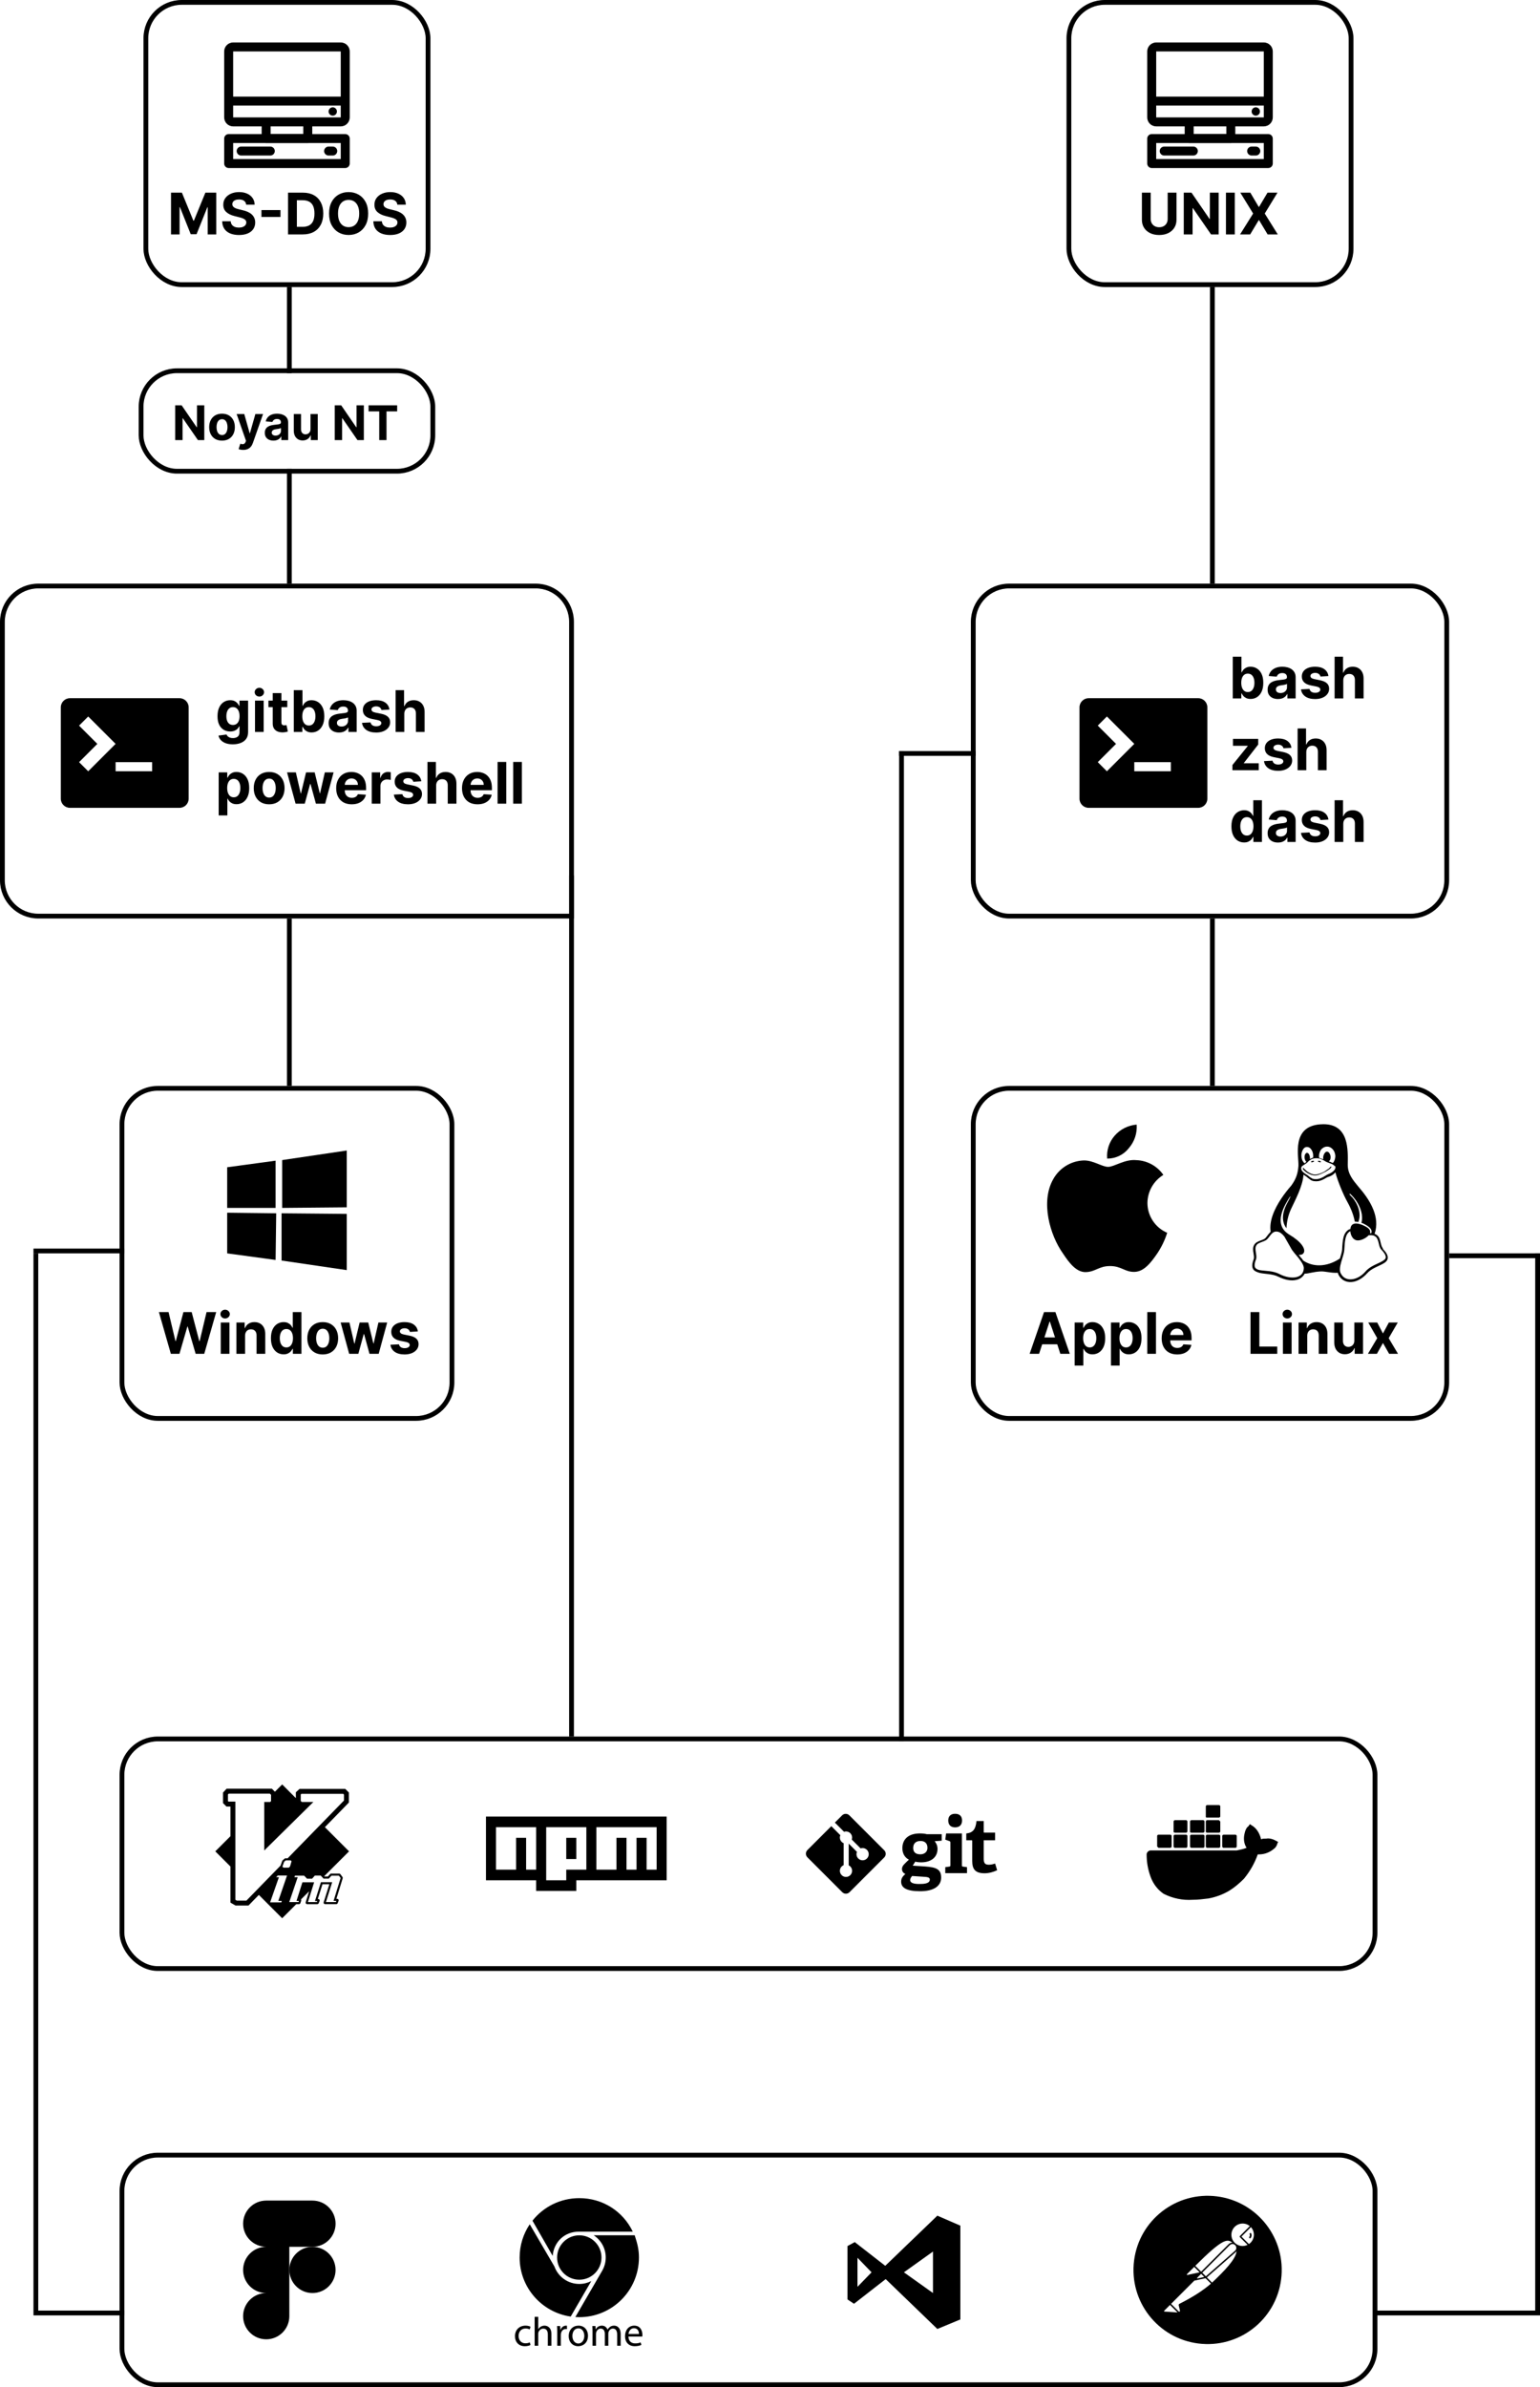 <svg width="322" height="499" viewBox="0 0 322 499" fill="none" xmlns="http://www.w3.org/2000/svg">
<path d="M195.991 463.157L185.097 473.64L178.722 468.682L177.199 469.51V480.667L178.566 481.573L185.189 476.417L195.991 486.843L200.801 484.846V465.246L195.991 463.157ZM179.289 478.032V471.954L182.235 475L179.289 478.032ZM195.077 479.328L189 475L195.077 470.658V479.328Z" fill="black"/>
<path d="M121.125 476.543C123.687 476.543 125.764 474.466 125.764 471.904C125.764 469.341 123.687 467.264 121.125 467.264C118.563 467.264 116.486 469.341 116.486 471.904C116.486 474.466 118.563 476.543 121.125 476.543Z" fill="black"/>
<path d="M121 466.5H132.308C130.269 462.25 126.028 459.493 121.125 459.493C117.156 459.493 113.619 461.316 111.335 464.205L115.563 471.566C115.775 468.716 118 466.5 121 466.5ZM119.328 484.247L123.631 476.832C122.879 477.215 122.027 477.431 121.125 477.431C118.733 477.431 116.695 475.912 115.926 473.785L110.764 464.958C109.43 466.943 108.652 469.332 108.652 471.903C108.652 478.182 113.291 483.376 119.328 484.247ZM132.705 467.25H124.132C125.649 468.25 126.653 469.952 126.653 471.896C126.653 472.852 126.41 473.755 125.983 474.54L125.986 474.544L120.297 484.347C120.57 484.365 120.846 484.376 121.125 484.376C128.013 484.376 133.597 478.785 133.597 471.896C133.597 470.256 133.281 469 132.705 467.25ZM110.912 490.206C110.717 490.299 110.282 490.444 109.729 490.444C108.486 490.444 107.678 489.601 107.678 488.341C107.678 487.073 108.546 486.145 109.891 486.145C110.334 486.145 110.725 486.256 110.929 486.366L110.759 486.937C110.58 486.843 110.299 486.741 109.891 486.741C108.946 486.741 108.435 487.448 108.435 488.299C108.435 489.252 109.048 489.839 109.865 489.839C110.291 489.839 110.572 489.737 110.785 489.643L110.912 490.206ZM111.789 484.306H112.538V486.886H112.555C112.674 486.673 112.862 486.477 113.092 486.349C113.313 486.221 113.577 486.145 113.858 486.145C114.411 486.145 115.296 486.485 115.296 487.899V490.35H114.547V487.984C114.547 487.32 114.3 486.767 113.594 486.767C113.109 486.767 112.734 487.107 112.589 487.507C112.547 487.618 112.538 487.728 112.538 487.865V490.35H111.789V484.306ZM116.514 487.516C116.514 487.03 116.505 486.613 116.48 486.23H117.135L117.169 487.047H117.195C117.382 486.494 117.842 486.145 118.344 486.145C118.421 486.145 118.48 486.154 118.548 486.162V486.869C118.472 486.852 118.395 486.852 118.293 486.852C117.765 486.852 117.391 487.243 117.288 487.805C117.271 487.908 117.263 488.035 117.263 488.154V490.35H116.514L116.514 487.516ZM122.941 488.256C122.941 489.78 121.877 490.444 120.889 490.444C119.783 490.444 118.914 489.627 118.914 488.324C118.914 486.954 119.826 486.145 120.958 486.145C122.141 486.145 122.941 487.005 122.941 488.256ZM119.681 488.299C119.681 489.201 120.192 489.882 120.924 489.882C121.639 489.882 122.175 489.21 122.175 488.282C122.175 487.584 121.826 486.707 120.941 486.707C120.064 486.707 119.681 487.524 119.681 488.299ZM123.886 487.345C123.886 486.911 123.869 486.571 123.852 486.23H124.507L124.541 486.903H124.567C124.797 486.511 125.18 486.145 125.869 486.145C126.422 486.145 126.848 486.485 127.027 486.971H127.044C127.172 486.732 127.342 486.562 127.512 486.434C127.759 486.247 128.023 486.145 128.414 486.145C128.968 486.145 129.776 486.502 129.776 487.932V490.35H129.045V488.026C129.045 487.226 128.746 486.758 128.15 486.758C127.716 486.758 127.393 487.073 127.257 487.43C127.223 487.541 127.197 487.668 127.197 487.805V490.35H126.465V487.881C126.465 487.226 126.175 486.758 125.605 486.758C125.146 486.758 124.797 487.132 124.677 487.507C124.635 487.609 124.618 487.745 124.618 487.873V490.35H123.886V487.345ZM131.402 488.426C131.419 489.439 132.058 489.857 132.815 489.857C133.352 489.857 133.683 489.763 133.956 489.644L134.092 490.18C133.829 490.299 133.369 490.444 132.713 490.444C131.445 490.444 130.687 489.601 130.687 488.359C130.687 487.116 131.419 486.145 132.619 486.145C133.973 486.145 134.322 487.32 134.322 488.078C134.322 488.231 134.314 488.342 134.296 488.427L131.402 488.426ZM133.599 487.89C133.607 487.422 133.403 486.681 132.56 486.681C131.794 486.681 131.471 487.371 131.411 487.89H133.599Z" fill="black"/>
<g clip-path="url(#clip0_9_94)">
<path d="M261.354 466.813C261.323 466.836 261.3 466.868 261.287 466.905C261.275 466.942 261.275 466.982 261.286 467.019V467.017C261.332 467.111 261.351 467.215 261.338 467.318C261.326 467.422 261.283 467.519 261.216 467.599L261.217 467.597C261.192 467.629 261.178 467.669 261.179 467.71C261.179 467.767 261.206 467.818 261.247 467.852C261.278 467.876 261.316 467.89 261.356 467.891C261.41 467.891 261.459 467.865 261.493 467.826C261.604 467.693 261.673 467.529 261.693 467.357C261.713 467.184 261.682 467.01 261.604 466.855C261.59 466.836 261.573 466.819 261.553 466.807C261.533 466.794 261.511 466.786 261.488 466.782C261.464 466.778 261.441 466.779 261.418 466.784C261.395 466.79 261.373 466.8 261.354 466.813ZM261.605 466.856L261.602 466.851L261.604 466.855L261.605 466.856Z" fill="black"/>
<path d="M254.472 459.128C245.983 458.039 238.217 464.037 237.128 472.527C236.039 481.016 242.036 488.782 250.526 489.872C259.016 490.961 266.786 484.962 267.872 476.472C268.962 467.983 262.965 460.218 254.472 459.128ZM257.664 468.796C257.376 468.799 257.101 468.915 256.898 469.119L251.146 474.87L249.919 473.643C255.588 467.991 256.611 467.937 257.664 468.796ZM251.382 475.075L257.117 469.34C257.193 469.261 257.283 469.198 257.383 469.155C257.483 469.112 257.591 469.09 257.7 469.09C257.809 469.091 257.917 469.113 258.017 469.157C258.117 469.2 258.207 469.263 258.282 469.343C258.356 469.422 258.414 469.516 258.451 469.618C258.488 469.721 258.504 469.83 258.498 469.938C258.491 470.047 258.463 470.154 258.414 470.251C258.365 470.348 258.296 470.435 258.213 470.505L258.212 470.506L252.142 475.834L251.382 475.075ZM251.809 475.971L250.388 476.278C250.382 476.279 250.377 476.28 250.371 476.28C250.357 476.28 250.342 476.276 250.33 476.268C250.318 476.261 250.308 476.25 250.301 476.237C250.293 476.222 250.289 476.205 250.292 476.188C250.294 476.171 250.302 476.155 250.314 476.143L251.147 475.31L251.809 475.971ZM248.188 475.378L249.702 473.864L250.837 474.998L248.281 475.549C248.273 475.55 248.265 475.551 248.257 475.551C248.239 475.551 248.222 475.546 248.207 475.537C248.191 475.527 248.179 475.514 248.171 475.498C248.162 475.483 248.157 475.466 248.157 475.448C248.157 475.421 248.169 475.395 248.188 475.378ZM243.479 483.202C243.454 483.2 243.431 483.189 243.415 483.171C243.398 483.153 243.389 483.129 243.39 483.105V483.095C243.392 483.072 243.402 483.051 243.418 483.035H243.421L244.643 481.813L246.221 483.392L243.479 483.202ZM246.612 481.581C246.553 481.611 246.506 481.66 246.478 481.721C246.451 481.781 246.445 481.849 246.461 481.914V481.911L246.723 483.029C246.732 483.063 246.729 483.099 246.715 483.132C246.7 483.164 246.676 483.191 246.645 483.208C246.614 483.226 246.578 483.232 246.543 483.227C246.508 483.222 246.476 483.205 246.451 483.18H246.447L244.861 481.592L249.72 476.738L252.071 476.231L253.2 477.36C251.579 478.783 249.362 480.202 246.612 481.581ZM253.43 477.153H253.427L252.343 476.069L258.413 470.741C258.468 470.692 258.519 470.638 258.564 470.58L258.567 470.577C258.377 472.314 255.946 474.768 253.43 477.153ZM259.813 469.496C259.505 469.496 259.2 469.436 258.915 469.318C258.63 469.2 258.371 469.027 258.153 468.809L258.151 468.806C257.728 468.376 257.486 467.8 257.475 467.196C257.465 466.593 257.687 466.009 258.095 465.564C258.503 465.12 259.066 464.849 259.668 464.808C260.27 464.767 260.865 464.958 261.33 465.343L261.326 465.341L259.246 467.424C259.232 467.438 259.22 467.455 259.213 467.474C259.205 467.492 259.201 467.512 259.201 467.533C259.201 467.575 259.218 467.614 259.246 467.641L260.857 469.252C260.533 469.413 260.175 469.497 259.813 469.496ZM261.485 468.809C261.38 468.912 261.266 469.004 261.142 469.085L261.135 469.09L259.574 467.531L261.554 465.551C262.408 466.481 262.377 467.917 261.485 468.809Z" fill="black"/>
</g>
<path d="M65.333 479.33C68.001 479.33 70.164 477.167 70.164 474.499C70.164 471.831 68.001 469.668 65.333 469.668C62.665 469.668 60.502 471.831 60.502 474.499C60.502 477.167 62.665 479.33 65.333 479.33Z" fill="black"/>
<path d="M50.833 484.169C50.833 486.842 52.998 489 55.666 489C58.334 489 60.496 486.836 60.496 484.169V469.668H65.333L65.335 469.669C68.004 469.669 70.167 467.504 70.167 464.837C70.167 462.17 68.002 460 65.335 460H55.666C52.996 460 50.833 462.164 50.833 464.831C50.833 467.498 52.998 469.662 55.666 469.662C52.996 469.669 50.833 471.832 50.833 474.5C50.833 477.168 52.998 479.331 55.666 479.331C52.996 479.331 50.833 481.495 50.833 484.169Z" fill="black"/>
<line x1="60.5" y1="60" x2="60.5" y2="78" stroke="black"/>
<line x1="60.5" y1="98" x2="60.5" y2="122" stroke="black"/>
<line x1="119.5" y1="183" x2="119.5" y2="363" stroke="black"/>
<line x1="188.5" y1="157" x2="188.5" y2="364" stroke="black"/>
<line x1="26" y1="261.5" x2="7" y2="261.5" stroke="black"/>
<line x1="322" y1="483.5" x2="288" y2="483.5" stroke="black"/>
<line x1="322" y1="262.5" x2="303" y2="262.5" stroke="black"/>
<line x1="204" y1="157.5" x2="188" y2="157.5" stroke="black"/>
<line x1="26" y1="483.5" x2="7" y2="483.5" stroke="black"/>
<line x1="253.5" y1="192" x2="253.5" y2="227" stroke="black"/>
<line x1="253.5" y1="60" x2="253.5" y2="122" stroke="black"/>
<line x1="7.5" y1="262" x2="7.5" y2="483" stroke="black"/>
<line x1="321.5" y1="262" x2="321.5" y2="483" stroke="black"/>
<line x1="60.5" y1="192" x2="60.5" y2="227" stroke="black"/>
<path d="M101.609 379.73H139.391V393.048H120.5V395.27H112.103V393.048H101.609V379.73ZM103.709 390.83H107.907V384.17H110.007V390.83H112.106V381.952H103.709V390.83ZM114.202 381.952V393.048H118.401V390.83H122.599V381.952H114.202ZM118.401 384.173H120.5V388.609H118.401V384.173ZM124.699 381.952V390.83H128.897V384.17H130.996V390.83H133.096V384.17H135.195V390.83H137.294V381.952H124.699Z" fill="black"/>
<path d="M192.471 384.834C191.594 384.834 190.941 385.264 190.941 386.3C190.941 387.081 191.372 387.623 192.424 387.623C193.316 387.623 193.922 387.097 193.922 386.268C193.922 385.328 193.379 384.834 192.471 384.834ZM190.718 392.15C190.511 392.404 190.304 392.675 190.304 392.994C190.304 393.631 191.116 393.823 192.233 393.823C193.157 393.823 194.416 393.758 194.416 392.899C194.416 392.388 193.81 392.357 193.045 392.309L190.718 392.15ZM195.435 384.882C195.722 385.249 196.025 385.758 196.025 386.492C196.025 388.26 194.638 389.296 192.631 389.296C192.12 389.296 191.658 389.233 191.371 389.153L190.845 389.998L192.407 390.093C195.164 390.269 196.789 390.349 196.789 392.467C196.789 394.301 195.18 395.336 192.407 395.336C189.522 395.336 188.423 394.603 188.423 393.344C188.423 392.627 188.742 392.245 189.3 391.718C188.773 391.496 188.598 391.098 188.598 390.667C188.598 390.317 188.774 389.998 189.061 389.695C189.348 389.392 189.666 389.089 190.048 388.739C189.267 388.356 188.678 387.528 188.678 386.348C188.678 384.515 189.889 383.257 192.327 383.257C193.013 383.257 193.428 383.32 193.794 383.416H196.902V384.771L195.435 384.882ZM199.705 381.986C198.797 381.986 198.271 381.46 198.271 380.551C198.271 379.644 198.797 379.149 199.705 379.149C200.63 379.149 201.156 379.643 201.156 380.551C201.156 381.46 200.63 381.986 199.705 381.986ZM197.649 391.564V390.305L198.462 390.194C198.685 390.162 198.717 390.114 198.717 389.874V385.189C198.717 385.014 198.67 384.902 198.51 384.855L197.649 384.552L197.824 383.261H201.124V389.875C201.124 390.13 201.139 390.162 201.379 390.194L202.192 390.305V391.564L197.649 391.564ZM208.494 390.945C207.808 391.279 206.805 391.583 205.896 391.583C203.999 391.583 203.282 390.818 203.282 389.017V384.841C203.282 384.746 203.282 384.682 203.155 384.682H202.039V383.264C203.442 383.104 204 382.403 204.175 380.666H205.689V382.929C205.689 383.041 205.689 383.089 205.817 383.089H208.064V384.683H205.689V388.491C205.689 389.431 205.913 389.798 206.773 389.798C207.22 389.798 207.681 389.686 208.064 389.543L208.494 390.945Z" fill="black"/>
<path d="M184.88 386.763L177.594 379.477C177.174 379.057 176.494 379.057 176.074 379.477L174.561 380.99L176.48 382.909C176.926 382.759 177.438 382.86 177.793 383.216C178.151 383.573 178.251 384.089 178.097 384.537L179.946 386.387C180.394 386.233 180.91 386.332 181.268 386.69C181.767 387.189 181.767 387.999 181.268 388.498C180.768 388.998 179.959 388.998 179.459 388.498C179.083 388.122 178.99 387.57 179.181 387.108L177.455 385.382L177.455 389.923C177.577 389.983 177.692 390.063 177.793 390.164C178.293 390.663 178.293 391.473 177.793 391.973C177.294 392.472 176.484 392.472 175.985 391.973C175.485 391.473 175.485 390.663 175.985 390.164C176.108 390.041 176.251 389.948 176.403 389.885V385.303C176.251 385.241 176.108 385.148 175.985 385.024C175.606 384.646 175.515 384.091 175.709 383.626L173.818 381.733L168.821 386.73C168.401 387.15 168.401 387.83 168.821 388.25L176.108 395.537C176.527 395.956 177.208 395.956 177.628 395.537L184.88 388.283C185.3 387.864 185.3 387.183 184.88 386.763Z" fill="black"/>
<path d="M249.1 383.1H251.575C251.713 383.1 251.85 382.962 251.85 382.825V380.762C251.85 380.625 251.713 380.487 251.575 380.487H249.1C248.963 380.487 248.825 380.625 248.825 380.762V382.962C248.825 382.962 248.963 383.1 249.1 383.1ZM252.4 386.262H254.875C255.013 386.262 255.15 386.125 255.15 385.987V383.787C255.15 383.65 255.013 383.512 254.875 383.512H252.4C252.262 383.512 252.125 383.65 252.125 383.787V385.987C252.125 386.125 252.262 386.262 252.4 386.262ZM252.4 383.1H254.875C255.013 383.1 255.15 382.962 255.15 382.825V380.762L254.875 380.487H252.4C252.262 380.487 252.125 380.625 252.125 380.762V382.962C252.125 382.962 252.262 383.1 252.4 383.1ZM255.837 386.262H258.312C258.45 386.262 258.587 386.125 258.587 385.987V383.787C258.587 383.65 258.45 383.512 258.312 383.512H255.837C255.7 383.512 255.562 383.65 255.562 383.787V385.987C255.562 386.125 255.7 386.262 255.837 386.262ZM252.4 379.937H254.875C255.013 379.937 255.15 379.8 255.15 379.662V377.6C255.15 377.462 255.013 377.325 254.875 377.325H252.4C252.262 377.325 252.125 377.462 252.125 377.6V379.8C252.125 379.937 252.262 379.937 252.4 379.937ZM242.225 386.262H244.7C244.837 386.262 244.975 386.125 244.975 385.987V383.787C244.975 383.65 244.837 383.512 244.7 383.512H242.225C242.087 383.512 241.95 383.65 241.95 383.787V385.987L242.225 386.262ZM266.975 384.887C266.287 384.475 265.463 384.2 264.775 384.337C264.363 384.337 263.95 384.337 263.675 384.475C263.4 383.237 262.712 382.137 261.75 381.587L261.338 381.312L261.062 381.725C260.65 382 260.375 382.55 260.237 383.237C259.962 384.337 260.1 385.437 260.65 386.262C259.963 386.537 259.275 386.675 258.587 386.812H240.575C240.162 386.812 239.75 387.225 239.75 387.637C239.75 389.287 240.025 390.8 240.575 392.312C241.125 393.825 242.087 395.062 243.325 395.887C245.25 396.85 247.312 397.262 249.375 397.125C250.475 397.125 251.575 396.987 252.675 396.85C254.187 396.575 255.7 396.025 257.075 395.2C258.175 394.512 259.137 393.687 260.1 392.725C261.337 391.212 262.3 389.562 262.987 387.637H263.263C264.363 387.637 265.462 387.225 266.287 386.537C266.7 386.262 266.975 385.85 267.112 385.3L267.25 385.025L266.975 384.887ZM245.663 386.262H248C248.138 386.262 248.275 386.125 248.275 385.987V383.787C248.275 383.65 248.138 383.512 248 383.512H245.663C245.525 383.512 245.387 383.65 245.387 383.787V385.987C245.387 386.125 245.525 386.262 245.663 386.262ZM245.663 383.1H248C248.138 383.1 248.275 382.962 248.275 382.825V380.762C248.275 380.625 248.138 380.487 248 380.487H245.663C245.525 380.487 245.387 380.625 245.387 380.762V382.962C245.387 382.962 245.525 383.1 245.663 383.1ZM249.1 386.262H251.575C251.713 386.262 251.85 386.125 251.85 385.987V383.787C251.85 383.65 251.713 383.512 251.575 383.512H249.1C248.963 383.512 248.825 383.65 248.825 383.787V385.987C248.825 386.125 248.963 386.262 249.1 386.262Z" fill="black"/>
<g clip-path="url(#clip1_9_94)">
<path d="M73 386.984H72.969L67.931 381.946L72.951 376.796V374.704L72.194 373.948H62.63L61.859 374.654V375.873L59.017 373.031V373L59 373.016L58.984 373V373.031L57.479 374.538L56.851 373.909H47.374L46.63 374.716V376.915L47.349 377.634H48.188V383.829L45.032 386.985H45L45.016 387L45 387.016H45.032L48.188 390.173V397.718L49.247 398.328H51.956L54.122 396.107L58.983 400.967V401L59 400.984L59.016 401V400.967L61.945 398.04H62.511C62.64 398.04 62.757 397.958 62.802 397.831L62.972 397.334C63.005 397.236 62.986 397.134 62.929 397.055L64.635 395.35L63.921 397.639C63.871 397.803 63.963 397.976 64.127 398.026C64.157 398.035 64.188 398.04 64.219 398.04H66.347C66.47 398.039 66.581 397.965 66.63 397.85L66.823 397.39C66.852 397.314 66.85 397.229 66.818 397.153C66.786 397.078 66.725 397.018 66.647 396.988C66.614 396.974 66.575 396.966 66.534 396.964H66.447L67.427 393.88H68.864L67.679 397.638C67.629 397.802 67.721 397.975 67.884 398.025C67.913 398.034 67.945 398.039 67.976 398.039H70.312C70.44 398.039 70.553 397.962 70.601 397.841L70.793 397.341C70.852 397.18 70.768 397.003 70.608 396.944C70.575 396.931 70.538 396.924 70.502 396.924H70.333L71.653 392.638C71.684 392.543 71.666 392.437 71.607 392.358L71.169 391.771L71.166 391.765C71.106 391.69 71.018 391.646 70.922 391.646H69.247C69.164 391.646 69.082 391.681 69.025 391.74L68.558 392.252H67.831L67.781 392.199L72.967 387.013H73L72.984 387L73 386.984ZM56.478 397.662L58.32 392.402H57.735L58.082 392.047H60.017L58.194 397.361H58.921L58.828 397.662H56.478ZM60.788 388.893L60.964 389.07L60.65 390.145L60.387 390.409H59.257L59.045 390.198L59.408 389.182L59.744 388.893H60.788ZM51.522 397.3H49.523L49.218 397.126V376.606H47.776L47.659 376.489V375.117L47.826 374.938H56.425L56.674 375.187V376.48L56.508 376.682H55.249V386.818L65.524 376.682H63.09L62.886 376.463V375.106L63.027 374.976H71.766L71.92 375.131V376.38L60.142 388.458H59.707C59.69 388.457 59.674 388.458 59.658 388.459L59.635 388.463C59.582 388.475 59.534 388.498 59.496 388.533L59.096 388.877L59.091 388.881C59.053 388.917 59.022 388.961 59.006 389.01L58.66 389.978L51.522 397.3ZM68.751 392.69L69.304 392.084H70.86L71.221 392.569L69.745 397.36H70.32L70.227 397.604H68.147L69.458 393.446H67.107L65.851 397.402H66.345L66.26 397.605H64.388L65.679 393.466H63.234L61.995 397.361H62.504L62.419 397.605H60.482L62.248 392.402H61.564L61.67 392.085H63.596L64.201 392.712H65.258L65.831 392.066H67.069L67.639 392.69H68.751Z" fill="black"/>
</g>
<rect x="25.5" y="363.5" width="262" height="48" rx="7.5" stroke="black"/>
<rect x="29.5" y="77.5" width="61" height="21" rx="7.5" stroke="black"/>
<rect x="25.5" y="450.5" width="262" height="48" rx="7.5" stroke="black"/>
<path d="M42.715 84.727V92H41.387L38.223 87.423H38.17V92H36.632V84.727H37.981L41.121 89.301H41.185V84.727H42.715ZM46.422 92.106C45.87 92.106 45.393 91.989 44.991 91.755C44.59 91.518 44.282 91.189 44.064 90.768C43.846 90.344 43.737 89.853 43.737 89.294C43.737 88.731 43.846 88.238 44.064 87.817C44.282 87.393 44.59 87.064 44.991 86.829C45.393 86.593 45.87 86.474 46.422 86.474C46.973 86.474 47.449 86.593 47.849 86.829C48.252 87.064 48.562 87.393 48.78 87.817C48.998 88.238 49.106 88.731 49.106 89.294C49.106 89.853 48.998 90.344 48.78 90.768C48.562 91.189 48.252 91.518 47.849 91.755C47.449 91.989 46.973 92.106 46.422 92.106ZM46.429 90.935C46.68 90.935 46.889 90.864 47.057 90.722C47.225 90.577 47.352 90.381 47.437 90.132C47.525 89.883 47.569 89.601 47.569 89.283C47.569 88.966 47.525 88.683 47.437 88.435C47.352 88.186 47.225 87.99 47.057 87.845C46.889 87.701 46.68 87.629 46.429 87.629C46.175 87.629 45.962 87.701 45.79 87.845C45.619 87.99 45.49 88.186 45.403 88.435C45.317 88.683 45.275 88.966 45.275 89.283C45.275 89.601 45.317 89.883 45.403 90.132C45.49 90.381 45.619 90.577 45.79 90.722C45.962 90.864 46.175 90.935 46.429 90.935ZM50.848 94.046C50.656 94.046 50.477 94.03 50.308 93.999C50.143 93.971 50.005 93.934 49.897 93.889L50.237 92.76C50.415 92.814 50.575 92.844 50.717 92.849C50.861 92.853 50.986 92.82 51.09 92.749C51.196 92.678 51.283 92.558 51.349 92.387L51.438 92.156L49.481 86.546H51.072L52.201 90.551H52.258L53.398 86.546H54.999L52.879 92.59C52.778 92.883 52.639 93.139 52.464 93.356C52.291 93.577 52.072 93.746 51.807 93.864C51.542 93.985 51.222 94.046 50.848 94.046ZM57.182 92.103C56.834 92.103 56.524 92.043 56.252 91.922C55.98 91.799 55.764 91.618 55.606 91.379C55.45 91.137 55.371 90.836 55.371 90.477C55.371 90.174 55.427 89.919 55.538 89.713C55.65 89.507 55.801 89.341 55.993 89.216C56.185 89.09 56.403 88.996 56.646 88.932C56.892 88.868 57.151 88.823 57.42 88.797C57.738 88.764 57.993 88.733 58.188 88.704C58.382 88.674 58.523 88.629 58.61 88.57C58.698 88.51 58.742 88.423 58.742 88.307V88.285C58.742 88.061 58.67 87.887 58.528 87.763C58.389 87.64 58.19 87.579 57.932 87.579C57.66 87.579 57.443 87.639 57.282 87.76C57.121 87.878 57.014 88.028 56.962 88.207L55.563 88.094C55.634 87.762 55.774 87.476 55.982 87.234C56.191 86.99 56.459 86.803 56.788 86.673C57.12 86.541 57.503 86.474 57.939 86.474C58.242 86.474 58.532 86.51 58.809 86.581C59.088 86.652 59.336 86.762 59.551 86.911C59.769 87.06 59.941 87.252 60.066 87.487C60.191 87.719 60.254 87.997 60.254 88.321V92H58.82V91.244H58.777C58.689 91.414 58.572 91.564 58.425 91.695C58.279 91.822 58.102 91.923 57.896 91.996C57.69 92.067 57.452 92.103 57.182 92.103ZM57.616 91.059C57.838 91.059 58.035 91.015 58.205 90.928C58.376 90.838 58.51 90.717 58.606 90.565C58.704 90.414 58.752 90.242 58.752 90.05V89.472C58.705 89.502 58.64 89.531 58.557 89.557C58.476 89.581 58.385 89.603 58.283 89.624C58.182 89.643 58.08 89.661 57.978 89.678C57.876 89.692 57.784 89.705 57.701 89.717C57.523 89.743 57.368 89.784 57.236 89.841C57.103 89.898 57 89.975 56.927 90.072C56.853 90.166 56.817 90.285 56.817 90.427C56.817 90.633 56.891 90.79 57.041 90.899C57.192 91.006 57.384 91.059 57.616 91.059ZM64.926 89.678V86.546H66.439V92H64.986V91.009H64.929C64.806 91.329 64.601 91.586 64.315 91.78C64.031 91.974 63.684 92.071 63.275 92.071C62.91 92.071 62.589 91.988 62.312 91.822C62.035 91.657 61.819 91.421 61.662 91.116C61.508 90.81 61.43 90.445 61.428 90.019V86.546H62.941V89.749C62.943 90.07 63.029 90.325 63.2 90.512C63.37 90.699 63.599 90.793 63.885 90.793C64.068 90.793 64.238 90.751 64.397 90.668C64.555 90.583 64.683 90.458 64.78 90.292C64.88 90.126 64.928 89.921 64.926 89.678ZM76.075 84.727V92H74.746L71.582 87.423H71.529V92H69.992V84.727H71.341L74.48 89.301H74.544V84.727H76.075ZM77.068 85.995V84.727H83.041V85.995H80.814V92H79.295V85.995H77.068Z" fill="black"/>
<path fill-rule="evenodd" clip-rule="evenodd" d="M73.125 28.965C73.125 28.716 73.026 28.478 72.85 28.302C72.675 28.126 72.436 28.027 72.188 28.027H47.812C47.564 28.027 47.325 28.126 47.15 28.302C46.974 28.478 46.875 28.716 46.875 28.965V34.188C46.875 34.436 46.974 34.675 47.15 34.85C47.325 35.026 47.564 35.125 47.812 35.125H72.188C72.436 35.125 72.675 35.026 72.85 34.85C73.026 34.675 73.125 34.436 73.125 34.188V28.965ZM71.25 29.902V33.25H48.75V29.902H71.25Z" fill="black"/>
<path fill-rule="evenodd" clip-rule="evenodd" d="M69.576 30.638H68.706C68.457 30.638 68.219 30.737 68.043 30.913C67.867 31.088 67.768 31.327 67.768 31.576C67.768 31.824 67.867 32.063 68.043 32.239C68.219 32.414 68.457 32.513 68.706 32.513H69.576C69.824 32.513 70.063 32.414 70.239 32.239C70.414 32.063 70.513 31.824 70.513 31.576C70.513 31.327 70.414 31.088 70.239 30.913C70.063 30.737 69.824 30.638 69.576 30.638ZM50.424 32.513H56.518C56.767 32.513 57.005 32.414 57.181 32.239C57.357 32.063 57.456 31.824 57.456 31.576C57.456 31.327 57.357 31.088 57.181 30.913C57.005 30.737 56.767 30.638 56.518 30.638H50.424C50.176 30.638 49.937 30.737 49.761 30.913C49.586 31.088 49.487 31.327 49.487 31.576C49.487 31.824 49.586 32.063 49.761 32.239C49.937 32.414 50.176 32.513 50.424 32.513ZM54.71 26.419V28.965C54.71 29.213 54.809 29.452 54.984 29.628C55.16 29.803 55.398 29.902 55.647 29.902H64.353C64.602 29.902 64.84 29.803 65.016 29.628C65.192 29.452 65.29 29.213 65.29 28.965V26.419H71.25C71.747 26.419 72.224 26.222 72.576 25.87C72.927 25.519 73.125 25.042 73.125 24.544V10.75C73.125 10.253 72.927 9.776 72.576 9.424C72.224 9.073 71.747 8.875 71.25 8.875H48.75C48.253 8.875 47.776 9.073 47.424 9.424C47.072 9.776 46.875 10.253 46.875 10.75V24.544C46.875 25.042 47.072 25.519 47.424 25.87C47.776 26.222 48.253 26.419 48.75 26.419H54.71ZM63.415 26.419V28.027H56.585V26.419H63.415ZM48.75 24.544H71.25V22.067H48.75V24.544ZM71.25 20.192V10.75H48.75V20.192H71.25Z" fill="black"/>
<path d="M69.576 24.177C70.057 24.177 70.447 23.787 70.447 23.306C70.447 22.825 70.057 22.435 69.576 22.435C69.095 22.435 68.705 22.825 68.705 23.306C68.705 23.787 69.095 24.177 69.576 24.177Z" fill="black"/>
<path d="M35.758 40.273H38.034L40.438 46.136H40.54L42.943 40.273H45.219V49H43.429V43.32H43.356L41.098 48.957H39.879L37.621 43.298H37.548V49H35.758V40.273ZM51.473 42.783C51.439 42.439 51.293 42.172 51.034 41.981C50.776 41.791 50.425 41.696 49.982 41.696C49.681 41.696 49.426 41.739 49.219 41.824C49.012 41.906 48.853 42.021 48.742 42.169C48.634 42.317 48.58 42.484 48.58 42.672C48.574 42.828 48.607 42.965 48.678 43.081C48.752 43.197 48.853 43.298 48.98 43.383C49.108 43.466 49.256 43.538 49.424 43.601C49.591 43.66 49.77 43.712 49.961 43.754L50.745 43.942C51.125 44.027 51.475 44.141 51.793 44.283C52.111 44.425 52.387 44.599 52.62 44.807C52.853 45.014 53.033 45.258 53.161 45.54C53.291 45.821 53.358 46.144 53.361 46.507C53.358 47.041 53.222 47.504 52.952 47.896C52.685 48.285 52.299 48.588 51.793 48.804C51.29 49.017 50.684 49.124 49.973 49.124C49.269 49.124 48.655 49.016 48.133 48.8C47.613 48.584 47.206 48.264 46.914 47.841C46.624 47.415 46.472 46.888 46.458 46.26H48.243C48.263 46.553 48.347 46.797 48.495 46.993C48.645 47.186 48.846 47.332 49.096 47.432C49.348 47.528 49.634 47.577 49.952 47.577C50.265 47.577 50.536 47.531 50.766 47.44C50.999 47.349 51.179 47.223 51.307 47.061C51.435 46.899 51.499 46.713 51.499 46.503C51.499 46.307 51.441 46.142 51.324 46.008C51.211 45.875 51.043 45.761 50.821 45.668C50.603 45.574 50.334 45.489 50.016 45.412L49.066 45.173C48.33 44.994 47.749 44.715 47.323 44.334C46.897 43.953 46.685 43.44 46.688 42.795C46.685 42.267 46.826 41.805 47.11 41.41C47.397 41.016 47.79 40.707 48.29 40.486C48.79 40.264 49.358 40.153 49.995 40.153C50.642 40.153 51.208 40.264 51.691 40.486C52.176 40.707 52.554 41.016 52.824 41.41C53.094 41.805 53.233 42.263 53.242 42.783H51.473ZM58.646 43.916V45.356H54.666V43.916H58.646ZM63.321 49H60.227V40.273H63.347C64.224 40.273 64.98 40.447 65.614 40.797C66.247 41.144 66.734 41.642 67.075 42.293C67.419 42.943 67.591 43.722 67.591 44.628C67.591 45.537 67.419 46.318 67.075 46.972C66.734 47.625 66.244 48.126 65.605 48.476C64.969 48.825 64.207 49 63.321 49ZM62.072 47.419H63.244C63.79 47.419 64.249 47.322 64.621 47.129C64.996 46.933 65.277 46.631 65.465 46.222C65.655 45.81 65.75 45.278 65.75 44.628C65.75 43.983 65.655 43.456 65.465 43.047C65.277 42.638 64.997 42.337 64.625 42.144C64.253 41.95 63.794 41.854 63.249 41.854H62.072V47.419ZM76.978 44.636C76.978 45.588 76.797 46.398 76.436 47.065C76.079 47.733 75.59 48.243 74.971 48.595C74.354 48.945 73.661 49.119 72.891 49.119C72.115 49.119 71.419 48.943 70.803 48.591C70.186 48.239 69.699 47.729 69.341 47.061C68.983 46.394 68.804 45.585 68.804 44.636C68.804 43.685 68.983 42.875 69.341 42.207C69.699 41.54 70.186 41.031 70.803 40.682C71.419 40.33 72.115 40.153 72.891 40.153C73.661 40.153 74.354 40.33 74.971 40.682C75.59 41.031 76.079 41.54 76.436 42.207C76.797 42.875 76.978 43.685 76.978 44.636ZM75.107 44.636C75.107 44.02 75.015 43.5 74.83 43.077C74.648 42.653 74.391 42.332 74.059 42.114C73.726 41.895 73.337 41.785 72.891 41.785C72.445 41.785 72.056 41.895 71.723 42.114C71.391 42.332 71.132 42.653 70.948 43.077C70.766 43.5 70.675 44.02 70.675 44.636C70.675 45.253 70.766 45.773 70.948 46.196C71.132 46.619 71.391 46.94 71.723 47.159C72.056 47.378 72.445 47.487 72.891 47.487C73.337 47.487 73.726 47.378 74.059 47.159C74.391 46.94 74.648 46.619 74.83 46.196C75.015 45.773 75.107 45.253 75.107 44.636ZM83.079 42.783C83.045 42.439 82.898 42.172 82.64 41.981C82.381 41.791 82.031 41.696 81.587 41.696C81.286 41.696 81.032 41.739 80.825 41.824C80.617 41.906 80.458 42.021 80.347 42.169C80.239 42.317 80.185 42.484 80.185 42.672C80.18 42.828 80.212 42.965 80.283 43.081C80.357 43.197 80.458 43.298 80.586 43.383C80.714 43.466 80.862 43.538 81.029 43.601C81.197 43.66 81.376 43.712 81.566 43.754L82.35 43.942C82.731 44.027 83.08 44.141 83.398 44.283C83.717 44.425 83.992 44.599 84.225 44.807C84.458 45.014 84.638 45.258 84.766 45.54C84.897 45.821 84.964 46.144 84.967 46.507C84.964 47.041 84.827 47.504 84.558 47.896C84.29 48.285 83.904 48.588 83.398 48.804C82.896 49.017 82.289 49.124 81.579 49.124C80.874 49.124 80.261 49.016 79.738 48.8C79.218 48.584 78.812 48.264 78.519 47.841C78.229 47.415 78.077 46.888 78.063 46.26H79.849C79.869 46.553 79.952 46.797 80.1 46.993C80.251 47.186 80.451 47.332 80.701 47.432C80.954 47.528 81.239 47.577 81.558 47.577C81.87 47.577 82.141 47.531 82.371 47.44C82.604 47.349 82.785 47.223 82.913 47.061C83.04 46.899 83.104 46.713 83.104 46.503C83.104 46.307 83.046 46.142 82.93 46.008C82.816 45.875 82.648 45.761 82.427 45.668C82.208 45.574 81.94 45.489 81.621 45.412L80.671 45.173C79.935 44.994 79.354 44.715 78.928 44.334C78.502 43.953 78.29 43.44 78.293 42.795C78.29 42.267 78.431 41.805 78.715 41.41C79.002 41.016 79.396 40.707 79.896 40.486C80.396 40.264 80.964 40.153 81.6 40.153C82.248 40.153 82.813 40.264 83.296 40.486C83.782 40.707 84.16 41.016 84.43 41.41C84.7 41.805 84.839 42.263 84.847 42.783H83.079Z" fill="black"/>
<rect x="30.5" y="0.5" width="59" height="59" rx="7.5" stroke="black"/>
<path d="M72.5 240.5L59 242.5V252.5L72.5 252.375V240.5ZM57.75 253.625L47.5 253.5V262L57.625 263.375L57.75 253.625ZM47.5 244V252.5H57.625V242.625L47.5 244ZM58.875 253.625V263.5L72.5 265.5V253.75L58.875 253.625Z" fill="black"/>
<path d="M35.723 283L33.226 274.273H35.242L36.686 280.337H36.758L38.352 274.273H40.078L41.668 280.349H41.744L43.189 274.273H45.205L42.707 283H40.909L39.247 277.294H39.179L37.521 283H35.723ZM46.158 283V276.455H47.973V283H46.158ZM47.07 275.611C46.8 275.611 46.569 275.521 46.375 275.342C46.185 275.161 46.09 274.943 46.09 274.69C46.09 274.44 46.185 274.226 46.375 274.047C46.569 273.865 46.8 273.774 47.07 273.774C47.34 273.774 47.57 273.865 47.76 274.047C47.953 274.226 48.05 274.44 48.05 274.69C48.05 274.943 47.953 275.161 47.76 275.342C47.57 275.521 47.34 275.611 47.07 275.611ZM51.243 279.216V283H49.428V276.455H51.158V277.609H51.234C51.379 277.229 51.622 276.928 51.963 276.706C52.304 276.482 52.717 276.369 53.203 276.369C53.658 276.369 54.054 276.469 54.392 276.668C54.73 276.866 54.993 277.151 55.18 277.52C55.368 277.886 55.462 278.324 55.462 278.832V283H53.646V279.156C53.649 278.756 53.547 278.443 53.34 278.219C53.132 277.991 52.847 277.878 52.483 277.878C52.239 277.878 52.023 277.93 51.835 278.036C51.651 278.141 51.506 278.294 51.401 278.496C51.298 278.695 51.246 278.935 51.243 279.216ZM59.304 283.107C58.807 283.107 58.357 282.979 57.953 282.723C57.553 282.464 57.235 282.085 56.999 281.585C56.766 281.082 56.65 280.466 56.65 279.736C56.65 278.986 56.77 278.362 57.012 277.865C57.253 277.365 57.574 276.991 57.975 276.744C58.378 276.494 58.82 276.369 59.3 276.369C59.666 276.369 59.972 276.432 60.216 276.557C60.463 276.679 60.662 276.832 60.813 277.017C60.966 277.199 61.083 277.378 61.162 277.554H61.218V274.273H63.029V283H61.239V281.952H61.162C61.077 282.134 60.956 282.314 60.8 282.493C60.647 282.669 60.446 282.815 60.199 282.932C59.955 283.048 59.657 283.107 59.304 283.107ZM59.88 281.662C60.172 281.662 60.419 281.582 60.621 281.423C60.826 281.261 60.982 281.036 61.09 280.746C61.201 280.456 61.256 280.116 61.256 279.727C61.256 279.338 61.202 279 61.094 278.713C60.986 278.426 60.83 278.205 60.625 278.048C60.421 277.892 60.172 277.814 59.88 277.814C59.581 277.814 59.33 277.895 59.125 278.057C58.921 278.219 58.766 278.443 58.661 278.73C58.556 279.017 58.503 279.349 58.503 279.727C58.503 280.108 58.556 280.445 58.661 280.737C58.769 281.027 58.924 281.254 59.125 281.419C59.33 281.581 59.581 281.662 59.88 281.662ZM67.479 283.128C66.817 283.128 66.244 282.987 65.761 282.706C65.281 282.422 64.91 282.027 64.649 281.521C64.388 281.013 64.257 280.423 64.257 279.753C64.257 279.077 64.388 278.486 64.649 277.98C64.91 277.472 65.281 277.077 65.761 276.795C66.244 276.511 66.817 276.369 67.479 276.369C68.141 276.369 68.712 276.511 69.192 276.795C69.675 277.077 70.047 277.472 70.308 277.98C70.57 278.486 70.7 279.077 70.7 279.753C70.7 280.423 70.57 281.013 70.308 281.521C70.047 282.027 69.675 282.422 69.192 282.706C68.712 282.987 68.141 283.128 67.479 283.128ZM67.487 281.722C67.788 281.722 68.04 281.636 68.242 281.466C68.443 281.293 68.595 281.057 68.697 280.759C68.803 280.46 68.855 280.121 68.855 279.74C68.855 279.359 68.803 279.02 68.697 278.722C68.595 278.423 68.443 278.187 68.242 278.014C68.04 277.841 67.788 277.754 67.487 277.754C67.183 277.754 66.928 277.841 66.72 278.014C66.516 278.187 66.361 278.423 66.256 278.722C66.153 279.02 66.102 279.359 66.102 279.74C66.102 280.121 66.153 280.46 66.256 280.759C66.361 281.057 66.516 281.293 66.72 281.466C66.928 281.636 67.183 281.722 67.487 281.722ZM73.008 283L71.227 276.455H73.063L74.077 280.852H74.137L75.194 276.455H76.996L78.07 280.827H78.126L79.123 276.455H80.955L79.178 283H77.256L76.131 278.884H76.05L74.925 283H73.008ZM87.37 278.321L85.708 278.423C85.679 278.281 85.618 278.153 85.525 278.04C85.431 277.923 85.307 277.831 85.154 277.763C85.003 277.692 84.823 277.656 84.613 277.656C84.331 277.656 84.094 277.716 83.901 277.835C83.708 277.952 83.611 278.108 83.611 278.304C83.611 278.46 83.674 278.592 83.799 278.7C83.924 278.808 84.138 278.895 84.442 278.96L85.627 279.199C86.263 279.33 86.738 279.54 87.05 279.83C87.363 280.119 87.519 280.5 87.519 280.972C87.519 281.401 87.392 281.777 87.14 282.101C86.89 282.425 86.546 282.678 86.108 282.859C85.674 283.038 85.172 283.128 84.604 283.128C83.738 283.128 83.047 282.947 82.533 282.587C82.022 282.223 81.722 281.729 81.634 281.104L83.419 281.01C83.473 281.274 83.604 281.476 83.811 281.615C84.019 281.751 84.284 281.82 84.608 281.82C84.927 281.82 85.182 281.759 85.375 281.636C85.571 281.511 85.671 281.351 85.674 281.155C85.671 280.99 85.601 280.855 85.465 280.75C85.329 280.642 85.118 280.56 84.834 280.503L83.701 280.277C83.061 280.149 82.586 279.928 82.273 279.612C81.963 279.297 81.809 278.895 81.809 278.406C81.809 277.986 81.922 277.624 82.15 277.32C82.38 277.016 82.702 276.781 83.117 276.616C83.534 276.452 84.023 276.369 84.583 276.369C85.409 276.369 86.06 276.544 86.534 276.893C87.012 277.243 87.29 277.719 87.37 278.321Z" fill="black"/>
<rect x="25.5" y="227.5" width="69" height="69" rx="7.5" stroke="black"/>
<path d="M37.538 145.951H14.624C13.569 145.951 12.714 146.806 12.714 147.861V166.956C12.714 168.01 13.569 168.865 14.624 168.865H37.538C38.592 168.865 39.447 168.01 39.447 166.956V147.861C39.447 146.806 38.592 145.951 37.538 145.951ZM16.533 159.318L20.352 155.499L16.533 151.68L18.443 149.77L24.171 155.499L18.443 161.227L16.533 159.318ZM31.809 161.227H24.171V159.318H31.809V161.227Z" fill="black"/>
<path d="M48.673 155.591C48.085 155.591 47.581 155.51 47.16 155.348C46.743 155.189 46.41 154.972 46.163 154.696C45.916 154.42 45.756 154.111 45.682 153.767L47.361 153.541C47.412 153.672 47.493 153.794 47.604 153.908C47.715 154.021 47.861 154.112 48.043 154.18C48.227 154.251 48.452 154.287 48.716 154.287C49.111 154.287 49.436 154.19 49.692 153.997C49.95 153.807 50.08 153.487 50.08 153.038V151.841H50.003C49.923 152.023 49.804 152.195 49.645 152.357C49.486 152.518 49.281 152.651 49.031 152.753C48.781 152.855 48.483 152.906 48.136 152.906C47.645 152.906 47.197 152.793 46.794 152.565C46.394 152.335 46.074 151.984 45.835 151.513C45.599 151.038 45.481 150.439 45.481 149.714C45.481 148.973 45.602 148.354 45.844 147.857C46.085 147.359 46.406 146.987 46.807 146.74C47.21 146.493 47.652 146.369 48.132 146.369C48.499 146.369 48.805 146.432 49.053 146.557C49.3 146.679 49.499 146.832 49.649 147.017C49.803 147.199 49.92 147.378 50.003 147.554H50.071V146.455H51.874V153.064C51.874 153.621 51.737 154.087 51.465 154.462C51.192 154.837 50.814 155.118 50.331 155.305C49.851 155.496 49.298 155.591 48.673 155.591ZM48.712 151.543C49.004 151.543 49.251 151.47 49.453 151.325C49.658 151.178 49.814 150.967 49.922 150.695C50.033 150.419 50.088 150.089 50.088 149.706C50.088 149.322 50.034 148.99 49.926 148.709C49.818 148.425 49.662 148.205 49.457 148.048C49.253 147.892 49.004 147.814 48.712 147.814C48.413 147.814 48.162 147.895 47.957 148.057C47.753 148.216 47.598 148.437 47.493 148.722C47.388 149.006 47.335 149.334 47.335 149.706C47.335 150.084 47.388 150.411 47.493 150.686C47.601 150.959 47.756 151.17 47.957 151.321C48.162 151.469 48.413 151.543 48.712 151.543ZM53.318 153V146.455H55.133V153H53.318ZM54.23 145.611C53.96 145.611 53.729 145.521 53.535 145.342C53.345 145.161 53.25 144.943 53.25 144.69C53.25 144.44 53.345 144.226 53.535 144.047C53.729 143.865 53.96 143.774 54.23 143.774C54.5 143.774 54.73 143.865 54.92 144.047C55.114 144.226 55.21 144.44 55.21 144.69C55.21 144.943 55.114 145.161 54.92 145.342C54.73 145.521 54.5 145.611 54.23 145.611ZM60.069 146.455V147.818H56.127V146.455H60.069ZM57.022 144.886H58.838V150.989C58.838 151.156 58.863 151.287 58.914 151.381C58.966 151.472 59.037 151.536 59.127 151.572C59.221 151.609 59.329 151.628 59.451 151.628C59.537 151.628 59.622 151.621 59.707 151.607C59.792 151.589 59.858 151.577 59.903 151.568L60.189 152.919C60.098 152.947 59.97 152.98 59.805 153.017C59.64 153.057 59.44 153.081 59.204 153.089C58.767 153.107 58.383 153.048 58.054 152.915C57.727 152.781 57.473 152.574 57.291 152.293C57.109 152.011 57.02 151.656 57.022 151.227V144.886ZM61.426 153V144.273H63.242V147.554H63.297C63.377 147.378 63.492 147.199 63.642 147.017C63.796 146.832 63.995 146.679 64.239 146.557C64.486 146.432 64.793 146.369 65.159 146.369C65.637 146.369 66.077 146.494 66.481 146.744C66.884 146.991 67.206 147.365 67.448 147.865C67.689 148.362 67.81 148.986 67.81 149.736C67.81 150.466 67.692 151.082 67.456 151.585C67.223 152.085 66.905 152.464 66.502 152.723C66.101 152.979 65.652 153.107 65.155 153.107C64.803 153.107 64.503 153.048 64.256 152.932C64.012 152.815 63.811 152.669 63.655 152.493C63.499 152.314 63.38 152.134 63.297 151.952H63.216V153H61.426ZM63.203 149.727C63.203 150.116 63.258 150.456 63.365 150.746C63.473 151.036 63.63 151.261 63.834 151.423C64.039 151.582 64.287 151.662 64.58 151.662C64.875 151.662 65.125 151.581 65.33 151.419C65.534 151.254 65.689 151.027 65.794 150.737C65.902 150.445 65.956 150.108 65.956 149.727C65.956 149.349 65.904 149.017 65.799 148.73C65.694 148.443 65.539 148.219 65.334 148.057C65.13 147.895 64.878 147.814 64.58 147.814C64.284 147.814 64.034 147.892 63.83 148.048C63.628 148.205 63.473 148.426 63.365 148.713C63.258 149 63.203 149.338 63.203 149.727ZM70.888 153.124C70.47 153.124 70.098 153.051 69.771 152.906C69.445 152.759 69.186 152.541 68.996 152.254C68.808 151.964 68.715 151.604 68.715 151.172C68.715 150.808 68.781 150.503 68.915 150.256C69.048 150.009 69.23 149.81 69.46 149.659C69.69 149.509 69.952 149.395 70.244 149.318C70.54 149.241 70.849 149.188 71.173 149.156C71.554 149.116 71.861 149.08 72.094 149.045C72.327 149.009 72.496 148.955 72.601 148.884C72.706 148.812 72.758 148.707 72.758 148.568V148.543C72.758 148.273 72.673 148.064 72.503 147.916C72.335 147.768 72.097 147.695 71.787 147.695C71.46 147.695 71.2 147.767 71.007 147.912C70.814 148.054 70.686 148.233 70.624 148.449L68.945 148.312C69.03 147.915 69.197 147.571 69.447 147.281C69.697 146.989 70.02 146.764 70.415 146.608C70.812 146.449 71.273 146.369 71.796 146.369C72.159 146.369 72.507 146.412 72.84 146.497C73.175 146.582 73.472 146.714 73.73 146.893C73.992 147.072 74.197 147.303 74.348 147.584C74.499 147.862 74.574 148.196 74.574 148.585V153H72.852V152.092H72.801C72.696 152.297 72.555 152.477 72.379 152.634C72.203 152.787 71.992 152.908 71.744 152.996C71.497 153.081 71.212 153.124 70.888 153.124ZM71.408 151.871C71.675 151.871 71.91 151.818 72.115 151.713C72.32 151.605 72.48 151.46 72.597 151.278C72.713 151.097 72.771 150.891 72.771 150.661V149.966C72.715 150.003 72.636 150.037 72.537 150.068C72.44 150.097 72.331 150.124 72.209 150.149C72.087 150.172 71.965 150.193 71.842 150.213C71.72 150.23 71.609 150.246 71.51 150.26C71.297 150.291 71.111 150.341 70.952 150.409C70.793 150.477 70.669 150.57 70.581 150.686C70.493 150.8 70.449 150.942 70.449 151.112C70.449 151.359 70.538 151.548 70.717 151.679C70.899 151.807 71.129 151.871 71.408 151.871ZM81.428 148.321L79.766 148.423C79.738 148.281 79.677 148.153 79.583 148.04C79.489 147.923 79.366 147.831 79.212 147.763C79.062 147.692 78.881 147.656 78.671 147.656C78.39 147.656 78.153 147.716 77.96 147.835C77.766 147.952 77.67 148.108 77.67 148.304C77.67 148.46 77.732 148.592 77.857 148.7C77.982 148.808 78.197 148.895 78.501 148.96L79.685 149.199C80.322 149.33 80.796 149.54 81.109 149.83C81.421 150.119 81.577 150.5 81.577 150.972C81.577 151.401 81.451 151.777 81.198 152.101C80.948 152.425 80.604 152.678 80.167 152.859C79.732 153.038 79.231 153.128 78.663 153.128C77.796 153.128 77.106 152.947 76.592 152.587C76.08 152.223 75.781 151.729 75.692 151.104L77.478 151.01C77.532 151.274 77.663 151.476 77.87 151.615C78.077 151.751 78.343 151.82 78.667 151.82C78.985 151.82 79.241 151.759 79.434 151.636C79.63 151.511 79.729 151.351 79.732 151.155C79.729 150.99 79.66 150.855 79.523 150.75C79.387 150.642 79.177 150.56 78.893 150.503L77.759 150.277C77.12 150.149 76.644 149.928 76.332 149.612C76.022 149.297 75.867 148.895 75.867 148.406C75.867 147.986 75.981 147.624 76.208 147.32C76.438 147.016 76.761 146.781 77.175 146.616C77.593 146.452 78.082 146.369 78.641 146.369C79.468 146.369 80.119 146.544 80.593 146.893C81.07 147.243 81.349 147.719 81.428 148.321ZM84.536 149.216V153H82.721V144.273H84.485V147.609H84.561C84.709 147.223 84.948 146.92 85.277 146.702C85.607 146.48 86.02 146.369 86.517 146.369C86.972 146.369 87.368 146.469 87.706 146.668C88.047 146.864 88.311 147.146 88.499 147.516C88.689 147.882 88.783 148.321 88.78 148.832V153H86.965V149.156C86.968 148.753 86.865 148.439 86.658 148.214C86.454 147.99 86.166 147.878 85.797 147.878C85.55 147.878 85.331 147.93 85.141 148.036C84.954 148.141 84.806 148.294 84.698 148.496C84.593 148.695 84.539 148.935 84.536 149.216ZM45.724 170.455V161.455H47.514V162.554H47.595C47.675 162.378 47.79 162.199 47.94 162.017C48.094 161.832 48.293 161.679 48.537 161.557C48.784 161.432 49.091 161.369 49.457 161.369C49.935 161.369 50.375 161.494 50.778 161.744C51.182 161.991 51.504 162.365 51.746 162.865C51.987 163.362 52.108 163.986 52.108 164.736C52.108 165.466 51.99 166.082 51.754 166.585C51.521 167.085 51.203 167.464 50.8 167.723C50.399 167.979 49.95 168.107 49.453 168.107C49.101 168.107 48.801 168.048 48.554 167.932C48.31 167.815 48.109 167.669 47.953 167.493C47.797 167.314 47.678 167.134 47.595 166.952H47.54V170.455H45.724ZM47.501 164.727C47.501 165.116 47.555 165.456 47.663 165.746C47.771 166.036 47.928 166.261 48.132 166.423C48.337 166.582 48.585 166.662 48.878 166.662C49.173 166.662 49.423 166.581 49.628 166.419C49.832 166.254 49.987 166.027 50.092 165.737C50.2 165.445 50.254 165.108 50.254 164.727C50.254 164.349 50.202 164.017 50.097 163.73C49.992 163.443 49.837 163.219 49.632 163.057C49.428 162.895 49.176 162.814 48.878 162.814C48.582 162.814 48.332 162.892 48.128 163.048C47.926 163.205 47.771 163.426 47.663 163.713C47.555 164 47.501 164.338 47.501 164.727ZM56.276 168.128C55.614 168.128 55.041 167.987 54.558 167.706C54.078 167.422 53.707 167.027 53.446 166.521C53.185 166.013 53.054 165.423 53.054 164.753C53.054 164.077 53.185 163.486 53.446 162.98C53.707 162.472 54.078 162.077 54.558 161.795C55.041 161.511 55.614 161.369 56.276 161.369C56.938 161.369 57.508 161.511 57.989 161.795C58.472 162.077 58.844 162.472 59.105 162.98C59.367 163.486 59.497 164.077 59.497 164.753C59.497 165.423 59.367 166.013 59.105 166.521C58.844 167.027 58.472 167.422 57.989 167.706C57.508 167.987 56.938 168.128 56.276 168.128ZM56.284 166.722C56.585 166.722 56.837 166.636 57.038 166.466C57.24 166.293 57.392 166.057 57.494 165.759C57.599 165.46 57.652 165.121 57.652 164.74C57.652 164.359 57.599 164.02 57.494 163.722C57.392 163.423 57.24 163.187 57.038 163.014C56.837 162.841 56.585 162.754 56.284 162.754C55.98 162.754 55.724 162.841 55.517 163.014C55.312 163.187 55.158 163.423 55.053 163.722C54.95 164.02 54.899 164.359 54.899 164.74C54.899 165.121 54.95 165.46 55.053 165.759C55.158 166.057 55.312 166.293 55.517 166.466C55.724 166.636 55.98 166.722 56.284 166.722ZM61.805 168L60.023 161.455H61.86L62.874 165.852H62.934L63.991 161.455H65.793L66.867 165.827H66.923L67.92 161.455H69.752L67.975 168H66.053L64.928 163.884H64.847L63.722 168H61.805ZM73.539 168.128C72.866 168.128 72.287 167.991 71.801 167.719C71.318 167.443 70.946 167.054 70.684 166.551C70.423 166.045 70.292 165.447 70.292 164.757C70.292 164.084 70.423 163.493 70.684 162.984C70.946 162.476 71.314 162.08 71.788 161.795C72.265 161.511 72.825 161.369 73.467 161.369C73.899 161.369 74.301 161.439 74.673 161.578C75.048 161.714 75.375 161.92 75.653 162.196C75.934 162.472 76.153 162.818 76.309 163.236C76.466 163.651 76.544 164.136 76.544 164.693V165.192H71.017V164.067H74.835C74.835 163.805 74.778 163.574 74.664 163.372C74.551 163.17 74.393 163.013 74.191 162.899C73.993 162.783 73.761 162.724 73.497 162.724C73.221 162.724 72.977 162.788 72.764 162.916C72.554 163.041 72.389 163.21 72.269 163.423C72.15 163.634 72.089 163.868 72.086 164.126V165.196C72.086 165.52 72.146 165.8 72.265 166.036C72.387 166.271 72.559 166.453 72.781 166.581C73.002 166.709 73.265 166.773 73.569 166.773C73.771 166.773 73.956 166.744 74.123 166.688C74.291 166.631 74.434 166.545 74.554 166.432C74.673 166.318 74.764 166.179 74.826 166.014L76.505 166.125C76.42 166.528 76.245 166.881 75.981 167.182C75.72 167.48 75.382 167.713 74.967 167.881C74.555 168.045 74.079 168.128 73.539 168.128ZM77.728 168V161.455H79.488V162.597H79.556C79.676 162.19 79.876 161.884 80.157 161.676C80.439 161.466 80.762 161.361 81.129 161.361C81.22 161.361 81.318 161.366 81.423 161.378C81.528 161.389 81.62 161.405 81.7 161.425V163.036C81.615 163.01 81.497 162.987 81.346 162.967C81.196 162.947 81.058 162.938 80.933 162.938C80.666 162.938 80.427 162.996 80.217 163.112C80.01 163.226 79.845 163.385 79.723 163.589C79.603 163.794 79.544 164.03 79.544 164.297V168H77.728ZM88.085 163.321L86.423 163.423C86.394 163.281 86.333 163.153 86.239 163.04C86.146 162.923 86.022 162.831 85.869 162.763C85.718 162.692 85.538 162.656 85.327 162.656C85.046 162.656 84.809 162.716 84.616 162.835C84.423 162.952 84.326 163.108 84.326 163.304C84.326 163.46 84.388 163.592 84.513 163.7C84.638 163.808 84.853 163.895 85.157 163.96L86.342 164.199C86.978 164.33 87.452 164.54 87.765 164.83C88.077 165.119 88.234 165.5 88.234 165.972C88.234 166.401 88.107 166.777 87.854 167.101C87.604 167.425 87.261 167.678 86.823 167.859C86.388 168.038 85.887 168.128 85.319 168.128C84.452 168.128 83.762 167.947 83.248 167.587C82.737 167.223 82.437 166.729 82.349 166.104L84.134 166.01C84.188 166.274 84.319 166.476 84.526 166.615C84.734 166.751 84.999 166.82 85.323 166.82C85.641 166.82 85.897 166.759 86.09 166.636C86.286 166.511 86.386 166.351 86.388 166.155C86.386 165.99 86.316 165.855 86.18 165.75C86.043 165.642 85.833 165.56 85.549 165.503L84.415 165.277C83.776 165.149 83.3 164.928 82.988 164.612C82.678 164.297 82.523 163.895 82.523 163.406C82.523 162.986 82.637 162.624 82.864 162.32C83.094 162.016 83.417 161.781 83.832 161.616C84.249 161.452 84.738 161.369 85.298 161.369C86.124 161.369 86.775 161.544 87.249 161.893C87.727 162.243 88.005 162.719 88.085 163.321ZM91.192 164.216V168H89.377V159.273H91.141V162.609H91.218C91.365 162.223 91.604 161.92 91.934 161.702C92.263 161.48 92.677 161.369 93.174 161.369C93.628 161.369 94.025 161.469 94.363 161.668C94.704 161.864 94.968 162.146 95.155 162.516C95.346 162.882 95.439 163.321 95.436 163.832V168H93.621V164.156C93.624 163.753 93.522 163.439 93.314 163.214C93.11 162.99 92.823 162.878 92.454 162.878C92.206 162.878 91.988 162.93 91.797 163.036C91.61 163.141 91.462 163.294 91.354 163.496C91.249 163.695 91.195 163.935 91.192 164.216ZM99.848 168.128C99.175 168.128 98.595 167.991 98.109 167.719C97.626 167.443 97.254 167.054 96.993 166.551C96.731 166.045 96.601 165.447 96.601 164.757C96.601 164.084 96.731 163.493 96.993 162.984C97.254 162.476 97.622 162.08 98.097 161.795C98.574 161.511 99.133 161.369 99.776 161.369C100.207 161.369 100.609 161.439 100.982 161.578C101.357 161.714 101.683 161.92 101.962 162.196C102.243 162.472 102.462 162.818 102.618 163.236C102.774 163.651 102.852 164.136 102.852 164.693V165.192H97.325V164.067H101.143C101.143 163.805 101.087 163.574 100.973 163.372C100.859 163.17 100.702 163.013 100.5 162.899C100.301 162.783 100.07 162.724 99.805 162.724C99.53 162.724 99.285 162.788 99.072 162.916C98.862 163.041 98.697 163.21 98.578 163.423C98.459 163.634 98.398 163.868 98.395 164.126V165.196C98.395 165.52 98.454 165.8 98.574 166.036C98.696 166.271 98.868 166.453 99.09 166.581C99.311 166.709 99.574 166.773 99.878 166.773C100.08 166.773 100.264 166.744 100.432 166.688C100.599 166.631 100.743 166.545 100.862 166.432C100.982 166.318 101.072 166.179 101.135 166.014L102.814 166.125C102.729 166.528 102.554 166.881 102.29 167.182C102.028 167.48 101.69 167.713 101.276 167.881C100.864 168.045 100.388 168.128 99.848 168.128ZM105.852 159.273V168H104.037V159.273H105.852ZM109.122 159.273V168H107.306V159.273H109.122Z" fill="black"/>
<path d="M8 122.5H112C116.142 122.5 119.5 125.858 119.5 130V191.5H8C3.858 191.5 0.5 188.142 0.5 184V130C0.5 125.858 3.858 122.5 8 122.5Z" stroke="black"/>
<path fill-rule="evenodd" clip-rule="evenodd" d="M266.125 28.965C266.125 28.716 266.026 28.478 265.85 28.302C265.675 28.126 265.436 28.027 265.188 28.027H240.812C240.564 28.027 240.325 28.126 240.15 28.302C239.974 28.478 239.875 28.716 239.875 28.965V34.188C239.875 34.436 239.974 34.675 240.15 34.85C240.325 35.026 240.564 35.125 240.812 35.125H265.188C265.436 35.125 265.675 35.026 265.85 34.85C266.026 34.675 266.125 34.436 266.125 34.188V28.965ZM264.25 29.902V33.25H241.75V29.902H264.25Z" fill="black"/>
<path fill-rule="evenodd" clip-rule="evenodd" d="M262.576 30.638H261.706C261.457 30.638 261.219 30.737 261.043 30.913C260.867 31.088 260.768 31.327 260.768 31.576C260.768 31.824 260.867 32.063 261.043 32.239C261.219 32.414 261.457 32.513 261.706 32.513H262.576C262.824 32.513 263.063 32.414 263.239 32.239C263.414 32.063 263.513 31.824 263.513 31.576C263.513 31.327 263.414 31.088 263.239 30.913C263.063 30.737 262.824 30.638 262.576 30.638ZM243.424 32.513H249.518C249.767 32.513 250.005 32.414 250.181 32.239C250.357 32.063 250.456 31.824 250.456 31.576C250.456 31.327 250.357 31.088 250.181 30.913C250.005 30.737 249.767 30.638 249.518 30.638H243.424C243.176 30.638 242.937 30.737 242.761 30.913C242.586 31.088 242.487 31.327 242.487 31.576C242.487 31.824 242.586 32.063 242.761 32.239C242.937 32.414 243.176 32.513 243.424 32.513ZM247.71 26.419V28.965C247.71 29.213 247.808 29.452 247.984 29.628C248.16 29.803 248.399 29.902 248.647 29.902H257.353C257.601 29.902 257.84 29.803 258.016 29.628C258.192 29.452 258.29 29.213 258.29 28.965V26.419H264.25C264.747 26.419 265.224 26.222 265.576 25.87C265.927 25.519 266.125 25.042 266.125 24.544V10.75C266.125 10.253 265.927 9.776 265.576 9.424C265.224 9.073 264.747 8.875 264.25 8.875H241.75C241.253 8.875 240.776 9.073 240.424 9.424C240.073 9.776 239.875 10.253 239.875 10.75V24.544C239.875 25.042 240.073 25.519 240.424 25.87C240.776 26.222 241.253 26.419 241.75 26.419H247.71ZM256.415 26.419V28.027H249.585V26.419H256.415ZM241.75 24.544H264.25V22.067H241.75V24.544ZM264.25 20.192V10.75H241.75V20.192H264.25Z" fill="black"/>
<path d="M262.576 24.177C263.057 24.177 263.447 23.787 263.447 23.306C263.447 22.825 263.057 22.435 262.576 22.435C262.095 22.435 261.705 22.825 261.705 23.306C261.705 23.787 262.095 24.177 262.576 24.177Z" fill="black"/>
<path d="M244.149 40.273H245.994V45.94C245.994 46.577 245.842 47.133 245.538 47.611C245.237 48.088 244.815 48.46 244.273 48.727C243.73 48.992 243.098 49.124 242.376 49.124C241.652 49.124 241.018 48.992 240.476 48.727C239.933 48.46 239.511 48.088 239.21 47.611C238.909 47.133 238.759 46.577 238.759 45.94V40.273H240.604V45.783C240.604 46.115 240.676 46.41 240.821 46.669C240.969 46.928 241.176 47.131 241.443 47.278C241.71 47.426 242.021 47.5 242.376 47.5C242.734 47.5 243.045 47.426 243.31 47.278C243.577 47.131 243.783 46.928 243.928 46.669C244.075 46.41 244.149 46.115 244.149 45.783V40.273ZM254.812 40.273V49H253.218L249.422 43.507H249.358V49H247.512V40.273H249.132L252.899 45.761H252.975V40.273H254.812ZM258.182 40.273V49H256.337V40.273H258.182ZM261.43 40.273L263.19 43.247H263.258L265.027 40.273H267.11L264.447 44.636L267.17 49H265.048L263.258 46.021H263.19L261.4 49H259.287L262.018 44.636L259.338 40.273H261.43Z" fill="black"/>
<path d="M236.032 240.001C236.615 239.329 237.06 238.549 237.34 237.705C237.621 236.861 237.732 235.97 237.667 235.083C235.877 235.228 234.216 236.069 233.042 237.427C232.479 238.077 232.053 238.834 231.788 239.652C231.523 240.471 231.425 241.334 231.5 242.19C232.373 242.198 233.236 242.004 234.022 241.624C234.808 241.245 235.496 240.689 236.032 240.001ZM239.917 251.471C239.928 250.29 240.239 249.131 240.822 248.103C241.404 247.075 242.239 246.213 243.248 245.597C242.611 244.681 241.77 243.925 240.79 243.389C239.811 242.854 238.72 242.554 237.605 242.514C235.2 242.267 232.98 243.917 231.7 243.917C230.421 243.917 228.617 242.545 226.613 242.576C225.303 242.619 224.026 243.001 222.907 243.685C221.789 244.368 220.867 245.33 220.23 246.476C217.517 251.194 219.537 258.208 222.25 262.016C223.483 263.882 225.025 265.994 227.06 265.917C229.095 265.84 229.758 264.652 232.117 264.652C234.475 264.652 235.2 265.917 237.204 265.87C239.208 265.824 240.627 263.959 241.922 262.093C242.839 260.739 243.556 259.259 244.049 257.7C242.827 257.179 241.785 256.311 241.051 255.204C240.316 254.097 239.922 252.799 239.917 251.471Z" fill="black"/>
<g clip-path="url(#clip2_9_94)">
<path d="M275.99 242.968C276.062 242.968 276.174 242.945 276.184 242.877C276.198 242.784 276.059 242.692 275.969 242.692C275.854 242.649 275.702 242.627 275.596 242.686C275.574 242.697 275.547 242.729 275.555 242.755V242.785C275.579 242.864 275.714 242.85 275.789 242.875C275.858 242.909 275.911 242.968 275.99 242.968Z" fill="black"/>
<path d="M261.991 265.244C262.24 265.704 262.757 265.889 263.336 266.071C264.498 266.346 266.073 266.256 267.313 266.894C268.64 267.537 269.988 267.817 271.062 267.541C271.815 267.383 272.451 266.904 272.793 266.241C273.634 266.237 274.555 265.871 276.031 265.782C277.033 265.702 278.287 266.149 279.726 266.056C279.761 266.241 279.817 266.329 279.889 266.515L279.893 266.519C280.454 267.589 281.488 268.076 282.593 267.992C283.698 267.909 284.874 267.255 285.827 266.196C286.731 265.144 288.239 264.705 289.235 264.129C289.733 263.856 290.136 263.484 290.165 262.956C290.198 262.406 289.881 261.84 289.142 261.063V260.93L289.138 260.926C288.895 260.651 288.78 260.19 288.654 259.652C288.532 259.101 288.393 258.572 287.948 258.214H287.944C287.859 258.14 287.768 258.122 287.675 258.028C287.594 257.976 287.502 257.943 287.403 257.94C288.02 256.183 287.781 254.434 287.155 252.861C286.391 250.922 285.055 249.234 284.038 248.072C282.898 246.69 281.78 245.381 281.801 243.44C281.839 240.481 282.141 235.007 276.723 235C276.5 235 276.271 235.011 276.035 235.029C269.978 235.487 271.584 241.638 271.492 243.689C271.383 245.19 271.063 246.374 269.986 247.841C268.718 249.286 266.938 251.622 266.095 254.057C265.697 255.201 265.507 256.373 265.684 257.48C265.629 257.527 265.575 257.573 265.525 257.665C265.153 258.034 264.882 258.492 264.576 258.819C264.291 259.093 263.882 259.186 263.434 259.369C262.985 259.556 262.491 259.739 262.196 260.305C262.067 260.564 262.001 260.846 262.006 261.132C262.006 261.405 262.044 261.683 262.086 261.869C262.169 262.417 262.251 262.871 262.142 263.203C261.785 264.136 261.741 264.777 261.991 265.244ZM287.69 258.567L287.695 258.572C287.992 258.845 288.131 259.302 288.254 259.776C288.376 260.327 288.475 260.849 288.841 261.242C289.538 261.966 289.764 262.488 289.752 262.809L289.756 262.801V262.826L289.752 262.809C289.73 263.17 289.487 263.354 289.038 263.627C288.135 264.179 286.536 264.606 285.517 265.786C284.632 266.8 283.552 267.352 282.6 267.424C281.647 267.495 280.828 267.149 280.345 266.189L280.338 266.185C280.038 265.634 280.166 264.776 280.419 263.861C280.671 262.943 281.032 262.012 281.082 261.251C281.134 260.27 281.191 259.416 281.361 258.757C281.532 258.118 281.801 257.661 282.279 257.404L282.344 257.374V257.371C282.396 258.198 282.835 259.083 283.608 259.265C284.45 259.449 285.663 258.807 286.175 258.213L286.476 258.2C286.927 258.189 287.302 258.214 287.69 258.567ZM275.797 241.746C275.786 241.383 275.858 241.022 276.013 240.688C276.13 240.387 276.346 240.13 276.629 239.955C276.874 239.778 277.172 239.682 277.48 239.682H277.499C277.803 239.682 278.067 239.767 278.336 239.954C278.61 240.14 278.809 240.411 278.965 240.687C279.115 241.043 279.192 241.318 279.203 241.682C279.203 241.655 279.212 241.627 279.212 241.601V241.744C279.209 241.735 279.206 241.724 279.206 241.715L279.199 241.682C279.196 242.017 279.122 242.347 278.984 242.653C278.916 242.825 278.814 242.983 278.679 243.114C278.638 243.092 278.597 243.073 278.553 243.056C278.403 242.994 278.268 242.968 278.145 242.873C278.043 242.835 277.937 242.803 277.83 242.782C277.901 242.701 278.039 242.6 278.091 242.51C278.168 242.334 278.209 242.147 278.217 241.957V241.931C278.22 241.746 278.192 241.559 278.129 241.381C278.066 241.196 277.985 241.105 277.867 240.922C277.747 240.831 277.628 240.741 277.485 240.741H277.462C277.329 240.741 277.21 240.782 277.087 240.922C276.951 241.051 276.849 241.207 276.793 241.381C276.717 241.556 276.673 241.744 276.664 241.931V241.957C276.667 242.08 276.676 242.204 276.693 242.325C276.417 242.232 276.065 242.139 275.823 242.047C275.809 241.957 275.8 241.865 275.797 241.773V241.746ZM272.23 240.774C272.31 240.503 272.448 240.252 272.637 240.038C272.821 239.855 273.009 239.763 273.236 239.763H273.289C273.493 239.763 273.675 239.829 273.861 239.949C274.07 240.126 274.239 240.345 274.354 240.588C274.483 240.862 274.556 241.139 274.573 241.505V241.511C274.583 241.695 274.582 241.787 274.571 241.876V241.986C274.528 241.996 274.49 242.011 274.452 242.019C274.233 242.095 274.059 242.205 273.888 242.294C273.905 242.172 273.906 242.048 273.892 241.927V241.907C273.875 241.724 273.837 241.633 273.774 241.449C273.731 241.308 273.648 241.183 273.536 241.082C273.466 241.02 273.372 240.988 273.274 240.994H273.245C273.141 241.002 273.056 241.05 272.975 241.175C272.883 241.281 272.825 241.41 272.804 241.546C272.766 241.695 272.754 241.847 272.771 242.001V242.021C272.788 242.206 272.824 242.297 272.888 242.48C272.951 242.664 273.026 242.755 273.124 242.848C273.14 242.861 273.154 242.873 273.172 242.881C273.072 242.96 273.005 242.978 272.92 243.068C272.868 243.107 272.805 243.151 272.733 243.162C272.584 242.99 272.453 242.804 272.339 242.609C272.202 242.32 272.13 242.007 272.117 241.692C272.091 241.381 272.133 241.071 272.23 240.774ZM272.383 243.669C272.703 243.484 272.927 243.297 273.075 243.209C273.223 243.107 273.28 243.068 273.327 243.029H273.33V243.024C273.572 242.747 273.954 242.38 274.532 242.198C274.732 242.149 274.953 242.109 275.2 242.109C275.674 242.109 276.248 242.198 276.941 242.657C277.36 242.932 277.69 243.027 278.449 243.301H278.454C278.819 243.488 279.035 243.667 279.139 243.849V243.668C279.244 243.87 279.251 244.105 279.162 244.314C278.986 244.742 278.423 245.2 277.638 245.473V245.476C277.254 245.662 276.919 245.934 276.527 246.115C276.132 246.301 275.684 246.517 275.076 246.483C274.858 246.494 274.639 246.462 274.435 246.39C274.277 246.308 274.122 246.217 273.973 246.118C273.694 245.933 273.453 245.662 273.096 245.479V245.472H273.089C272.516 245.134 272.206 244.768 272.106 244.496C272.008 244.126 272.099 243.851 272.383 243.669ZM267.921 253.908C268.272 252.436 269.172 251.006 269.747 250.108C269.9 250.019 269.799 250.294 269.162 251.448C268.594 252.48 267.527 254.881 268.988 256.747C269.041 255.387 269.357 254.045 269.914 252.792C270.722 251.035 272.412 247.974 272.545 245.549C272.614 245.598 272.855 245.735 272.958 245.827C273.272 246.01 273.502 246.285 273.804 246.466C274.106 246.742 274.487 246.927 275.059 246.927C275.115 246.931 275.167 246.935 275.218 246.935C275.807 246.935 276.262 246.751 276.646 246.566C277.061 246.382 277.393 246.107 277.707 246.016H277.714C278.383 245.831 278.913 245.464 279.212 245.054C279.726 247.002 280.927 249.832 281.699 251.204C282.109 251.939 282.925 253.485 283.279 255.362C283.503 255.355 283.751 255.387 284.014 255.45C284.939 253.153 283.232 250.683 282.454 249.997C282.137 249.721 282.121 249.536 282.279 249.536C283.123 250.271 284.235 251.698 284.637 253.327C284.823 254.063 284.866 254.845 284.667 255.624C284.764 255.662 284.861 255.707 284.96 255.716C286.439 256.45 286.985 257.005 286.723 257.829V257.77C286.635 257.766 286.551 257.77 286.464 257.77H286.442C286.659 257.128 286.182 256.636 284.917 256.087C283.605 255.537 282.558 255.625 282.379 256.726C282.369 256.785 282.362 256.817 282.355 256.912C282.257 256.944 282.155 256.985 282.056 257C281.44 257.368 281.107 257.92 280.92 258.632C280.733 259.365 280.676 260.222 280.627 261.202V261.206C280.597 261.665 280.382 262.358 280.169 263.064C278.02 264.538 275.04 265.178 272.504 263.523C272.345 263.258 272.151 263.009 271.927 262.79C271.821 262.618 271.686 262.464 271.533 262.331C271.794 262.331 272.018 262.291 272.199 262.239C272.407 262.147 272.567 261.98 272.65 261.779C272.804 261.412 272.65 260.821 272.155 260.18C271.661 259.538 270.821 258.812 269.592 258.089C268.69 257.54 268.18 256.893 267.945 256.169C267.705 255.435 267.737 254.678 267.921 253.908ZM262.61 263.274V263.27L262.613 263.266C262.78 262.807 262.655 262.23 262.574 261.727C262.495 261.176 262.455 260.752 262.635 260.435C262.865 259.975 263.203 259.886 263.623 259.702C264.046 259.516 264.541 259.424 264.936 259.057H264.939V259.053C265.306 258.684 265.576 258.226 265.896 257.901C266.168 257.624 266.44 257.439 266.847 257.439H266.861C266.938 257.439 267.011 257.445 267.086 257.458C267.625 257.533 268.098 257.916 268.553 258.492L269.857 260.78L269.862 260.784C270.21 261.517 270.943 262.247 271.566 263.036C272.188 263.858 272.669 264.591 272.61 265.195V265.203C272.528 266.226 271.923 266.782 270.998 266.982C270.074 267.168 268.819 266.985 267.565 266.344C266.178 265.607 264.531 265.7 263.471 265.517C262.943 265.426 262.596 265.24 262.435 264.965C262.274 264.69 262.271 264.138 262.61 263.274Z" fill="black"/>
<path d="M274.327 242.968C274.403 242.968 274.459 242.909 274.527 242.875C274.603 242.851 274.736 242.864 274.765 242.784H274.76V242.755C274.769 242.728 274.745 242.699 274.718 242.686C274.61 242.629 274.463 242.651 274.347 242.693C274.258 242.693 274.119 242.785 274.131 242.876C274.14 242.943 274.255 242.968 274.327 242.968ZM273.14 245.057C273.583 245.33 274.197 245.698 274.973 245.698C275.751 245.698 276.48 245.24 277.104 244.962C277.432 244.779 277.833 244.505 278.092 244.32C278.352 244.046 278.488 243.884 278.304 243.862C278.117 243.862 278.128 244.042 277.904 244.23C277.614 244.413 277.255 244.687 276.976 244.873C276.482 245.146 275.667 245.513 274.973 245.513C274.276 245.513 273.719 245.146 273.303 244.871C273.09 244.687 272.92 244.504 272.783 244.413C272.682 244.324 272.654 244.16 272.498 244.138C272.397 244.138 272.369 244.413 272.604 244.598C272.737 244.688 272.917 244.873 273.14 245.057Z" fill="black"/>
</g>
<path d="M217.263 283H215.286L218.298 274.273H220.676L223.685 283H221.707L219.521 276.267H219.453L217.263 283ZM217.139 279.57H221.81V281.01H217.139V279.57ZM224.701 285.455V276.455H226.491V277.554H226.572C226.651 277.378 226.766 277.199 226.917 277.017C227.07 276.832 227.269 276.679 227.513 276.557C227.761 276.432 228.067 276.369 228.434 276.369C228.911 276.369 229.352 276.494 229.755 276.744C230.158 276.991 230.481 277.365 230.722 277.865C230.964 278.362 231.085 278.986 231.085 279.736C231.085 280.466 230.967 281.082 230.731 281.585C230.498 282.085 230.18 282.464 229.776 282.723C229.376 282.979 228.927 283.107 228.43 283.107C228.077 283.107 227.778 283.048 227.531 282.932C227.286 282.815 227.086 282.669 226.93 282.493C226.773 282.314 226.654 282.134 226.572 281.952H226.516V285.455H224.701ZM226.478 279.727C226.478 280.116 226.532 280.456 226.64 280.746C226.748 281.036 226.904 281.261 227.109 281.423C227.313 281.582 227.562 281.662 227.854 281.662C228.15 281.662 228.4 281.581 228.604 281.419C228.809 281.254 228.964 281.027 229.069 280.737C229.177 280.445 229.231 280.108 229.231 279.727C229.231 279.349 229.178 279.017 229.073 278.73C228.968 278.443 228.813 278.219 228.609 278.057C228.404 277.895 228.153 277.814 227.854 277.814C227.559 277.814 227.309 277.892 227.104 278.048C226.903 278.205 226.748 278.426 226.64 278.713C226.532 279 226.478 279.338 226.478 279.727ZM232.295 285.455V276.455H234.085V277.554H234.165C234.245 277.378 234.36 277.199 234.511 277.017C234.664 276.832 234.863 276.679 235.107 276.557C235.354 276.432 235.661 276.369 236.028 276.369C236.505 276.369 236.945 276.494 237.349 276.744C237.752 276.991 238.075 277.365 238.316 277.865C238.558 278.362 238.678 278.986 238.678 279.736C238.678 280.466 238.56 281.082 238.325 281.585C238.092 282.085 237.773 282.464 237.37 282.723C236.969 282.979 236.521 283.107 236.023 283.107C235.671 283.107 235.371 283.048 235.124 282.932C234.88 282.815 234.68 282.669 234.523 282.493C234.367 282.314 234.248 282.134 234.165 281.952H234.11V285.455H232.295ZM234.072 279.727C234.072 280.116 234.126 280.456 234.234 280.746C234.342 281.036 234.498 281.261 234.702 281.423C234.907 281.582 235.156 281.662 235.448 281.662C235.744 281.662 235.994 281.581 236.198 281.419C236.403 281.254 236.558 281.027 236.663 280.737C236.771 280.445 236.825 280.108 236.825 279.727C236.825 279.349 236.772 279.017 236.667 278.73C236.562 278.443 236.407 278.219 236.202 278.057C235.998 277.895 235.746 277.814 235.448 277.814C235.153 277.814 234.903 277.892 234.698 278.048C234.496 278.205 234.342 278.426 234.234 278.713C234.126 279 234.072 279.338 234.072 279.727ZM241.704 274.273V283H239.888V274.273H241.704ZM246.141 283.128C245.468 283.128 244.888 282.991 244.402 282.719C243.919 282.443 243.547 282.054 243.286 281.551C243.025 281.045 242.894 280.447 242.894 279.757C242.894 279.084 243.025 278.493 243.286 277.984C243.547 277.476 243.915 277.08 244.39 276.795C244.867 276.511 245.426 276.369 246.069 276.369C246.5 276.369 246.902 276.439 247.275 276.578C247.65 276.714 247.976 276.92 248.255 277.196C248.536 277.472 248.755 277.818 248.911 278.236C249.067 278.651 249.145 279.136 249.145 279.693V280.192H243.618V279.067H247.436C247.436 278.805 247.38 278.574 247.266 278.372C247.152 278.17 246.995 278.013 246.793 277.899C246.594 277.783 246.363 277.724 246.098 277.724C245.823 277.724 245.578 277.788 245.365 277.916C245.155 278.041 244.99 278.21 244.871 278.423C244.752 278.634 244.691 278.868 244.688 279.126V280.196C244.688 280.52 244.748 280.8 244.867 281.036C244.989 281.271 245.161 281.453 245.382 281.581C245.604 281.709 245.867 281.773 246.171 281.773C246.373 281.773 246.557 281.744 246.725 281.688C246.892 281.631 247.036 281.545 247.155 281.432C247.275 281.318 247.365 281.179 247.428 281.014L249.107 281.125C249.022 281.528 248.847 281.881 248.583 282.182C248.321 282.48 247.983 282.713 247.569 282.881C247.157 283.045 246.681 283.128 246.141 283.128ZM261.473 283V274.273H263.319V281.479H267.06V283H261.473ZM268.248 283V276.455H270.063V283H268.248ZM269.16 275.611C268.89 275.611 268.658 275.521 268.465 275.342C268.275 275.161 268.18 274.943 268.18 274.69C268.18 274.44 268.275 274.226 268.465 274.047C268.658 273.865 268.89 273.774 269.16 273.774C269.43 273.774 269.66 273.865 269.85 274.047C270.043 274.226 270.14 274.44 270.14 274.69C270.14 274.943 270.043 275.161 269.85 275.342C269.66 275.521 269.43 275.611 269.16 275.611ZM273.333 279.216V283H271.517V276.455H273.248V277.609H273.324C273.469 277.229 273.712 276.928 274.053 276.706C274.394 276.482 274.807 276.369 275.293 276.369C275.748 276.369 276.144 276.469 276.482 276.668C276.82 276.866 277.083 277.151 277.27 277.52C277.458 277.886 277.551 278.324 277.551 278.832V283H275.736V279.156C275.739 278.756 275.637 278.443 275.429 278.219C275.222 277.991 274.936 277.878 274.573 277.878C274.328 277.878 274.113 277.93 273.925 278.036C273.74 278.141 273.596 278.294 273.49 278.496C273.388 278.695 273.336 278.935 273.333 279.216ZM283.18 280.213V276.455H284.995V283H283.252V281.811H283.184C283.036 282.195 282.79 282.503 282.447 282.736C282.106 282.969 281.69 283.085 281.198 283.085C280.761 283.085 280.376 282.986 280.043 282.787C279.711 282.588 279.451 282.305 279.263 281.939C279.079 281.572 278.985 281.134 278.982 280.622V276.455H280.798V280.298C280.8 280.685 280.904 280.99 281.109 281.214C281.313 281.439 281.587 281.551 281.931 281.551C282.15 281.551 282.354 281.501 282.545 281.402C282.735 281.3 282.888 281.149 283.005 280.95C283.124 280.751 283.183 280.506 283.18 280.213ZM287.964 276.455L289.166 278.743L290.397 276.455H292.26L290.363 279.727L292.311 283H290.457L289.166 280.737L287.896 283H286.021L287.964 279.727L286.089 276.455H287.964Z" fill="black"/>
<rect x="203.5" y="227.5" width="99" height="69" rx="7.5" stroke="black"/>
<path d="M250.538 145.951H227.624C226.569 145.951 225.714 146.806 225.714 147.861V166.956C225.714 168.01 226.569 168.865 227.624 168.865H250.538C251.592 168.865 252.447 168.01 252.447 166.956V147.861C252.447 146.806 251.592 145.951 250.538 145.951ZM229.533 159.318L233.352 155.499L229.533 151.68L231.443 149.77L237.171 155.499L231.443 161.227L229.533 159.318ZM244.809 161.227H237.171V159.318H244.809V161.227Z" fill="black"/>
<path d="M257.759 146V137.273H259.574V140.554H259.629C259.709 140.378 259.824 140.199 259.974 140.017C260.128 139.832 260.327 139.679 260.571 139.557C260.818 139.432 261.125 139.369 261.491 139.369C261.969 139.369 262.409 139.494 262.812 139.744C263.216 139.991 263.538 140.365 263.78 140.865C264.021 141.362 264.142 141.986 264.142 142.736C264.142 143.466 264.024 144.082 263.788 144.585C263.555 145.085 263.237 145.464 262.834 145.723C262.433 145.979 261.984 146.107 261.487 146.107C261.135 146.107 260.835 146.048 260.588 145.932C260.344 145.815 260.143 145.669 259.987 145.493C259.831 145.314 259.712 145.134 259.629 144.952H259.548V146H257.759ZM259.536 142.727C259.536 143.116 259.589 143.456 259.697 143.746C259.805 144.036 259.962 144.261 260.166 144.423C260.371 144.582 260.619 144.662 260.912 144.662C261.207 144.662 261.457 144.581 261.662 144.419C261.866 144.254 262.021 144.027 262.126 143.737C262.234 143.445 262.288 143.108 262.288 142.727C262.288 142.349 262.236 142.017 262.131 141.73C262.026 141.443 261.871 141.219 261.666 141.057C261.462 140.895 261.21 140.814 260.912 140.814C260.616 140.814 260.366 140.892 260.162 141.048C259.96 141.205 259.805 141.426 259.697 141.713C259.589 142 259.536 142.338 259.536 142.727ZM267.22 146.124C266.802 146.124 266.43 146.051 266.103 145.906C265.777 145.759 265.518 145.541 265.328 145.254C265.14 144.964 265.047 144.604 265.047 144.172C265.047 143.808 265.113 143.503 265.247 143.256C265.38 143.009 265.562 142.81 265.792 142.659C266.022 142.509 266.284 142.395 266.576 142.318C266.872 142.241 267.181 142.188 267.505 142.156C267.886 142.116 268.193 142.08 268.426 142.045C268.659 142.009 268.828 141.955 268.933 141.884C269.038 141.812 269.091 141.707 269.091 141.568V141.543C269.091 141.273 269.005 141.064 268.835 140.916C268.667 140.768 268.429 140.695 268.119 140.695C267.792 140.695 267.532 140.767 267.339 140.912C267.146 141.054 267.018 141.233 266.956 141.449L265.277 141.312C265.362 140.915 265.529 140.571 265.779 140.281C266.029 139.989 266.352 139.764 266.747 139.608C267.145 139.449 267.605 139.369 268.127 139.369C268.491 139.369 268.839 139.412 269.172 139.497C269.507 139.582 269.804 139.714 270.062 139.893C270.324 140.072 270.529 140.303 270.68 140.584C270.831 140.862 270.906 141.196 270.906 141.585V146H269.184V145.092H269.133C269.028 145.297 268.887 145.477 268.711 145.634C268.535 145.787 268.324 145.908 268.076 145.996C267.829 146.081 267.544 146.124 267.22 146.124ZM267.74 144.871C268.007 144.871 268.243 144.818 268.447 144.713C268.652 144.605 268.812 144.46 268.929 144.278C269.045 144.097 269.103 143.891 269.103 143.661V142.966C269.047 143.003 268.968 143.037 268.869 143.068C268.772 143.097 268.663 143.124 268.541 143.149C268.419 143.172 268.297 143.193 268.174 143.213C268.052 143.23 267.941 143.246 267.842 143.26C267.629 143.291 267.443 143.341 267.284 143.409C267.125 143.477 267.001 143.57 266.913 143.686C266.825 143.8 266.781 143.942 266.781 144.112C266.781 144.359 266.87 144.548 267.049 144.679C267.231 144.807 267.461 144.871 267.74 144.871ZM277.76 141.321L276.098 141.423C276.07 141.281 276.009 141.153 275.915 141.04C275.821 140.923 275.698 140.831 275.544 140.763C275.394 140.692 275.213 140.656 275.003 140.656C274.722 140.656 274.485 140.716 274.292 140.835C274.098 140.952 274.002 141.108 274.002 141.304C274.002 141.46 274.064 141.592 274.189 141.7C274.314 141.808 274.529 141.895 274.833 141.96L276.017 142.199C276.654 142.33 277.128 142.54 277.441 142.83C277.753 143.119 277.909 143.5 277.909 143.972C277.909 144.401 277.783 144.777 277.53 145.101C277.28 145.425 276.936 145.678 276.499 145.859C276.064 146.038 275.563 146.128 274.995 146.128C274.128 146.128 273.438 145.947 272.924 145.587C272.412 145.223 272.113 144.729 272.025 144.104L273.81 144.01C273.864 144.274 273.995 144.476 274.202 144.615C274.409 144.751 274.675 144.82 274.999 144.82C275.317 144.82 275.573 144.759 275.766 144.636C275.962 144.511 276.061 144.351 276.064 144.155C276.061 143.99 275.992 143.855 275.855 143.75C275.719 143.642 275.509 143.56 275.225 143.503L274.091 143.277C273.452 143.149 272.976 142.928 272.664 142.612C272.354 142.297 272.199 141.895 272.199 141.406C272.199 140.986 272.313 140.624 272.54 140.32C272.77 140.016 273.093 139.781 273.507 139.616C273.925 139.452 274.414 139.369 274.973 139.369C275.8 139.369 276.451 139.544 276.925 139.893C277.402 140.243 277.681 140.719 277.76 141.321ZM280.868 142.216V146H279.053V137.273H280.817V140.609H280.893C281.041 140.223 281.28 139.92 281.609 139.702C281.939 139.48 282.352 139.369 282.849 139.369C283.304 139.369 283.7 139.469 284.038 139.668C284.379 139.864 284.643 140.146 284.831 140.516C285.021 140.882 285.115 141.321 285.112 141.832V146H283.297V142.156C283.3 141.753 283.197 141.439 282.99 141.214C282.786 140.99 282.499 140.878 282.129 140.878C281.882 140.878 281.663 140.93 281.473 141.036C281.286 141.141 281.138 141.294 281.03 141.496C280.925 141.695 280.871 141.935 280.868 142.216ZM257.69 161V159.918L260.895 155.95V155.903H257.801V154.455H263.081V155.635L260.072 159.504V159.551H263.192V161H257.69ZM270.026 156.321L268.364 156.423C268.336 156.281 268.275 156.153 268.181 156.04C268.087 155.923 267.963 155.831 267.81 155.763C267.659 155.692 267.479 155.656 267.269 155.656C266.988 155.656 266.75 155.716 266.557 155.835C266.364 155.952 266.267 156.108 266.267 156.304C266.267 156.46 266.33 156.592 266.455 156.7C266.58 156.808 266.794 156.895 267.098 156.96L268.283 157.199C268.919 157.33 269.394 157.54 269.706 157.83C270.019 158.119 270.175 158.5 270.175 158.972C270.175 159.401 270.049 159.777 269.796 160.101C269.546 160.425 269.202 160.678 268.765 160.859C268.33 161.038 267.828 161.128 267.26 161.128C266.394 161.128 265.703 160.947 265.189 160.587C264.678 160.223 264.378 159.729 264.29 159.104L266.076 159.01C266.13 159.274 266.26 159.476 266.468 159.615C266.675 159.751 266.941 159.82 267.265 159.82C267.583 159.82 267.838 159.759 268.032 159.636C268.228 159.511 268.327 159.351 268.33 159.155C268.327 158.99 268.257 158.855 268.121 158.75C267.985 158.642 267.775 158.56 267.49 158.503L266.357 158.277C265.718 158.149 265.242 157.928 264.929 157.612C264.62 157.297 264.465 156.895 264.465 156.406C264.465 155.986 264.578 155.624 264.806 155.32C265.036 155.016 265.358 154.781 265.773 154.616C266.191 154.452 266.679 154.369 267.239 154.369C268.066 154.369 268.716 154.544 269.191 154.893C269.668 155.243 269.946 155.719 270.026 156.321ZM273.134 157.216V161H271.318V152.273H273.082V155.609H273.159C273.307 155.223 273.545 154.92 273.875 154.702C274.205 154.48 274.618 154.369 275.115 154.369C275.57 154.369 275.966 154.469 276.304 154.668C276.645 154.864 276.909 155.146 277.097 155.516C277.287 155.882 277.381 156.321 277.378 156.832V161H275.562V157.156C275.565 156.753 275.463 156.439 275.256 156.214C275.051 155.99 274.764 155.878 274.395 155.878C274.148 155.878 273.929 155.93 273.739 156.036C273.551 156.141 273.403 156.294 273.295 156.496C273.19 156.695 273.136 156.935 273.134 157.216ZM260.136 176.107C259.639 176.107 259.189 175.979 258.786 175.723C258.385 175.464 258.067 175.085 257.831 174.585C257.598 174.082 257.482 173.466 257.482 172.736C257.482 171.986 257.602 171.362 257.844 170.865C258.085 170.365 258.406 169.991 258.807 169.744C259.21 169.494 259.652 169.369 260.132 169.369C260.499 169.369 260.804 169.432 261.048 169.557C261.295 169.679 261.494 169.832 261.645 170.017C261.798 170.199 261.915 170.378 261.994 170.554H262.05V167.273H263.861V176H262.071V174.952H261.994C261.909 175.134 261.788 175.314 261.632 175.493C261.479 175.669 261.278 175.815 261.031 175.932C260.787 176.048 260.489 176.107 260.136 176.107ZM260.712 174.662C261.004 174.662 261.251 174.582 261.453 174.423C261.658 174.261 261.814 174.036 261.922 173.746C262.033 173.456 262.088 173.116 262.088 172.727C262.088 172.338 262.034 172 261.926 171.713C261.818 171.426 261.662 171.205 261.457 171.048C261.253 170.892 261.004 170.814 260.712 170.814C260.413 170.814 260.162 170.895 259.957 171.057C259.753 171.219 259.598 171.443 259.493 171.73C259.388 172.017 259.335 172.349 259.335 172.727C259.335 173.108 259.388 173.445 259.493 173.737C259.601 174.027 259.756 174.254 259.957 174.419C260.162 174.581 260.413 174.662 260.712 174.662ZM267.22 176.124C266.802 176.124 266.43 176.051 266.103 175.906C265.777 175.759 265.518 175.541 265.328 175.254C265.14 174.964 265.047 174.604 265.047 174.172C265.047 173.808 265.113 173.503 265.247 173.256C265.38 173.009 265.562 172.81 265.792 172.659C266.022 172.509 266.284 172.395 266.576 172.318C266.872 172.241 267.181 172.188 267.505 172.156C267.886 172.116 268.193 172.08 268.426 172.045C268.659 172.009 268.828 171.955 268.933 171.884C269.038 171.812 269.091 171.707 269.091 171.568V171.543C269.091 171.273 269.005 171.064 268.835 170.916C268.667 170.768 268.429 170.695 268.119 170.695C267.792 170.695 267.532 170.767 267.339 170.912C267.146 171.054 267.018 171.233 266.956 171.449L265.277 171.312C265.362 170.915 265.529 170.571 265.779 170.281C266.029 169.989 266.352 169.764 266.747 169.608C267.145 169.449 267.605 169.369 268.127 169.369C268.491 169.369 268.839 169.412 269.172 169.497C269.507 169.582 269.804 169.714 270.062 169.893C270.324 170.072 270.529 170.303 270.68 170.584C270.831 170.862 270.906 171.196 270.906 171.585V176H269.184V175.092H269.133C269.028 175.297 268.887 175.477 268.711 175.634C268.535 175.787 268.324 175.908 268.076 175.996C267.829 176.081 267.544 176.124 267.22 176.124ZM267.74 174.871C268.007 174.871 268.243 174.818 268.447 174.713C268.652 174.605 268.812 174.46 268.929 174.278C269.045 174.097 269.103 173.891 269.103 173.661V172.966C269.047 173.003 268.968 173.037 268.869 173.068C268.772 173.097 268.663 173.124 268.541 173.149C268.419 173.172 268.297 173.193 268.174 173.213C268.052 173.23 267.941 173.246 267.842 173.26C267.629 173.291 267.443 173.341 267.284 173.409C267.125 173.477 267.001 173.57 266.913 173.686C266.825 173.8 266.781 173.942 266.781 174.112C266.781 174.359 266.87 174.548 267.049 174.679C267.231 174.807 267.461 174.871 267.74 174.871ZM277.76 171.321L276.098 171.423C276.07 171.281 276.009 171.153 275.915 171.04C275.821 170.923 275.698 170.831 275.544 170.763C275.394 170.692 275.213 170.656 275.003 170.656C274.722 170.656 274.485 170.716 274.292 170.835C274.098 170.952 274.002 171.108 274.002 171.304C274.002 171.46 274.064 171.592 274.189 171.7C274.314 171.808 274.529 171.895 274.833 171.96L276.017 172.199C276.654 172.33 277.128 172.54 277.441 172.83C277.753 173.119 277.909 173.5 277.909 173.972C277.909 174.401 277.783 174.777 277.53 175.101C277.28 175.425 276.936 175.678 276.499 175.859C276.064 176.038 275.563 176.128 274.995 176.128C274.128 176.128 273.438 175.947 272.924 175.587C272.412 175.223 272.113 174.729 272.025 174.104L273.81 174.01C273.864 174.274 273.995 174.476 274.202 174.615C274.409 174.751 274.675 174.82 274.999 174.82C275.317 174.82 275.573 174.759 275.766 174.636C275.962 174.511 276.061 174.351 276.064 174.155C276.061 173.99 275.992 173.855 275.855 173.75C275.719 173.642 275.509 173.56 275.225 173.503L274.091 173.277C273.452 173.149 272.976 172.928 272.664 172.612C272.354 172.297 272.199 171.895 272.199 171.406C272.199 170.986 272.313 170.624 272.54 170.32C272.77 170.016 273.093 169.781 273.507 169.616C273.925 169.452 274.414 169.369 274.973 169.369C275.8 169.369 276.451 169.544 276.925 169.893C277.402 170.243 277.681 170.719 277.76 171.321ZM280.868 172.216V176H279.053V167.273H280.817V170.609H280.893C281.041 170.223 281.28 169.92 281.609 169.702C281.939 169.48 282.352 169.369 282.849 169.369C283.304 169.369 283.7 169.469 284.038 169.668C284.379 169.864 284.643 170.146 284.831 170.516C285.021 170.882 285.115 171.321 285.112 171.832V176H283.297V172.156C283.3 171.753 283.197 171.439 282.99 171.214C282.786 170.99 282.499 170.878 282.129 170.878C281.882 170.878 281.663 170.93 281.473 171.036C281.286 171.141 281.138 171.294 281.03 171.496C280.925 171.695 280.871 171.935 280.868 172.216Z" fill="black"/>
<rect x="203.5" y="122.5" width="99" height="69" rx="7.5" stroke="black"/>
<rect x="223.5" y="0.5" width="59" height="59" rx="7.5" stroke="black"/>
<defs>
<clipPath id="clip0_9_94">
<rect width="31" height="31" fill="white" transform="translate(237 459)"/>
</clipPath>
<clipPath id="clip1_9_94">
<rect width="28" height="28" fill="white" transform="translate(45 373)"/>
</clipPath>
<clipPath id="clip2_9_94">
<rect width="34" height="33" fill="white" transform="translate(259 235)"/>
</clipPath>
</defs>
</svg>
